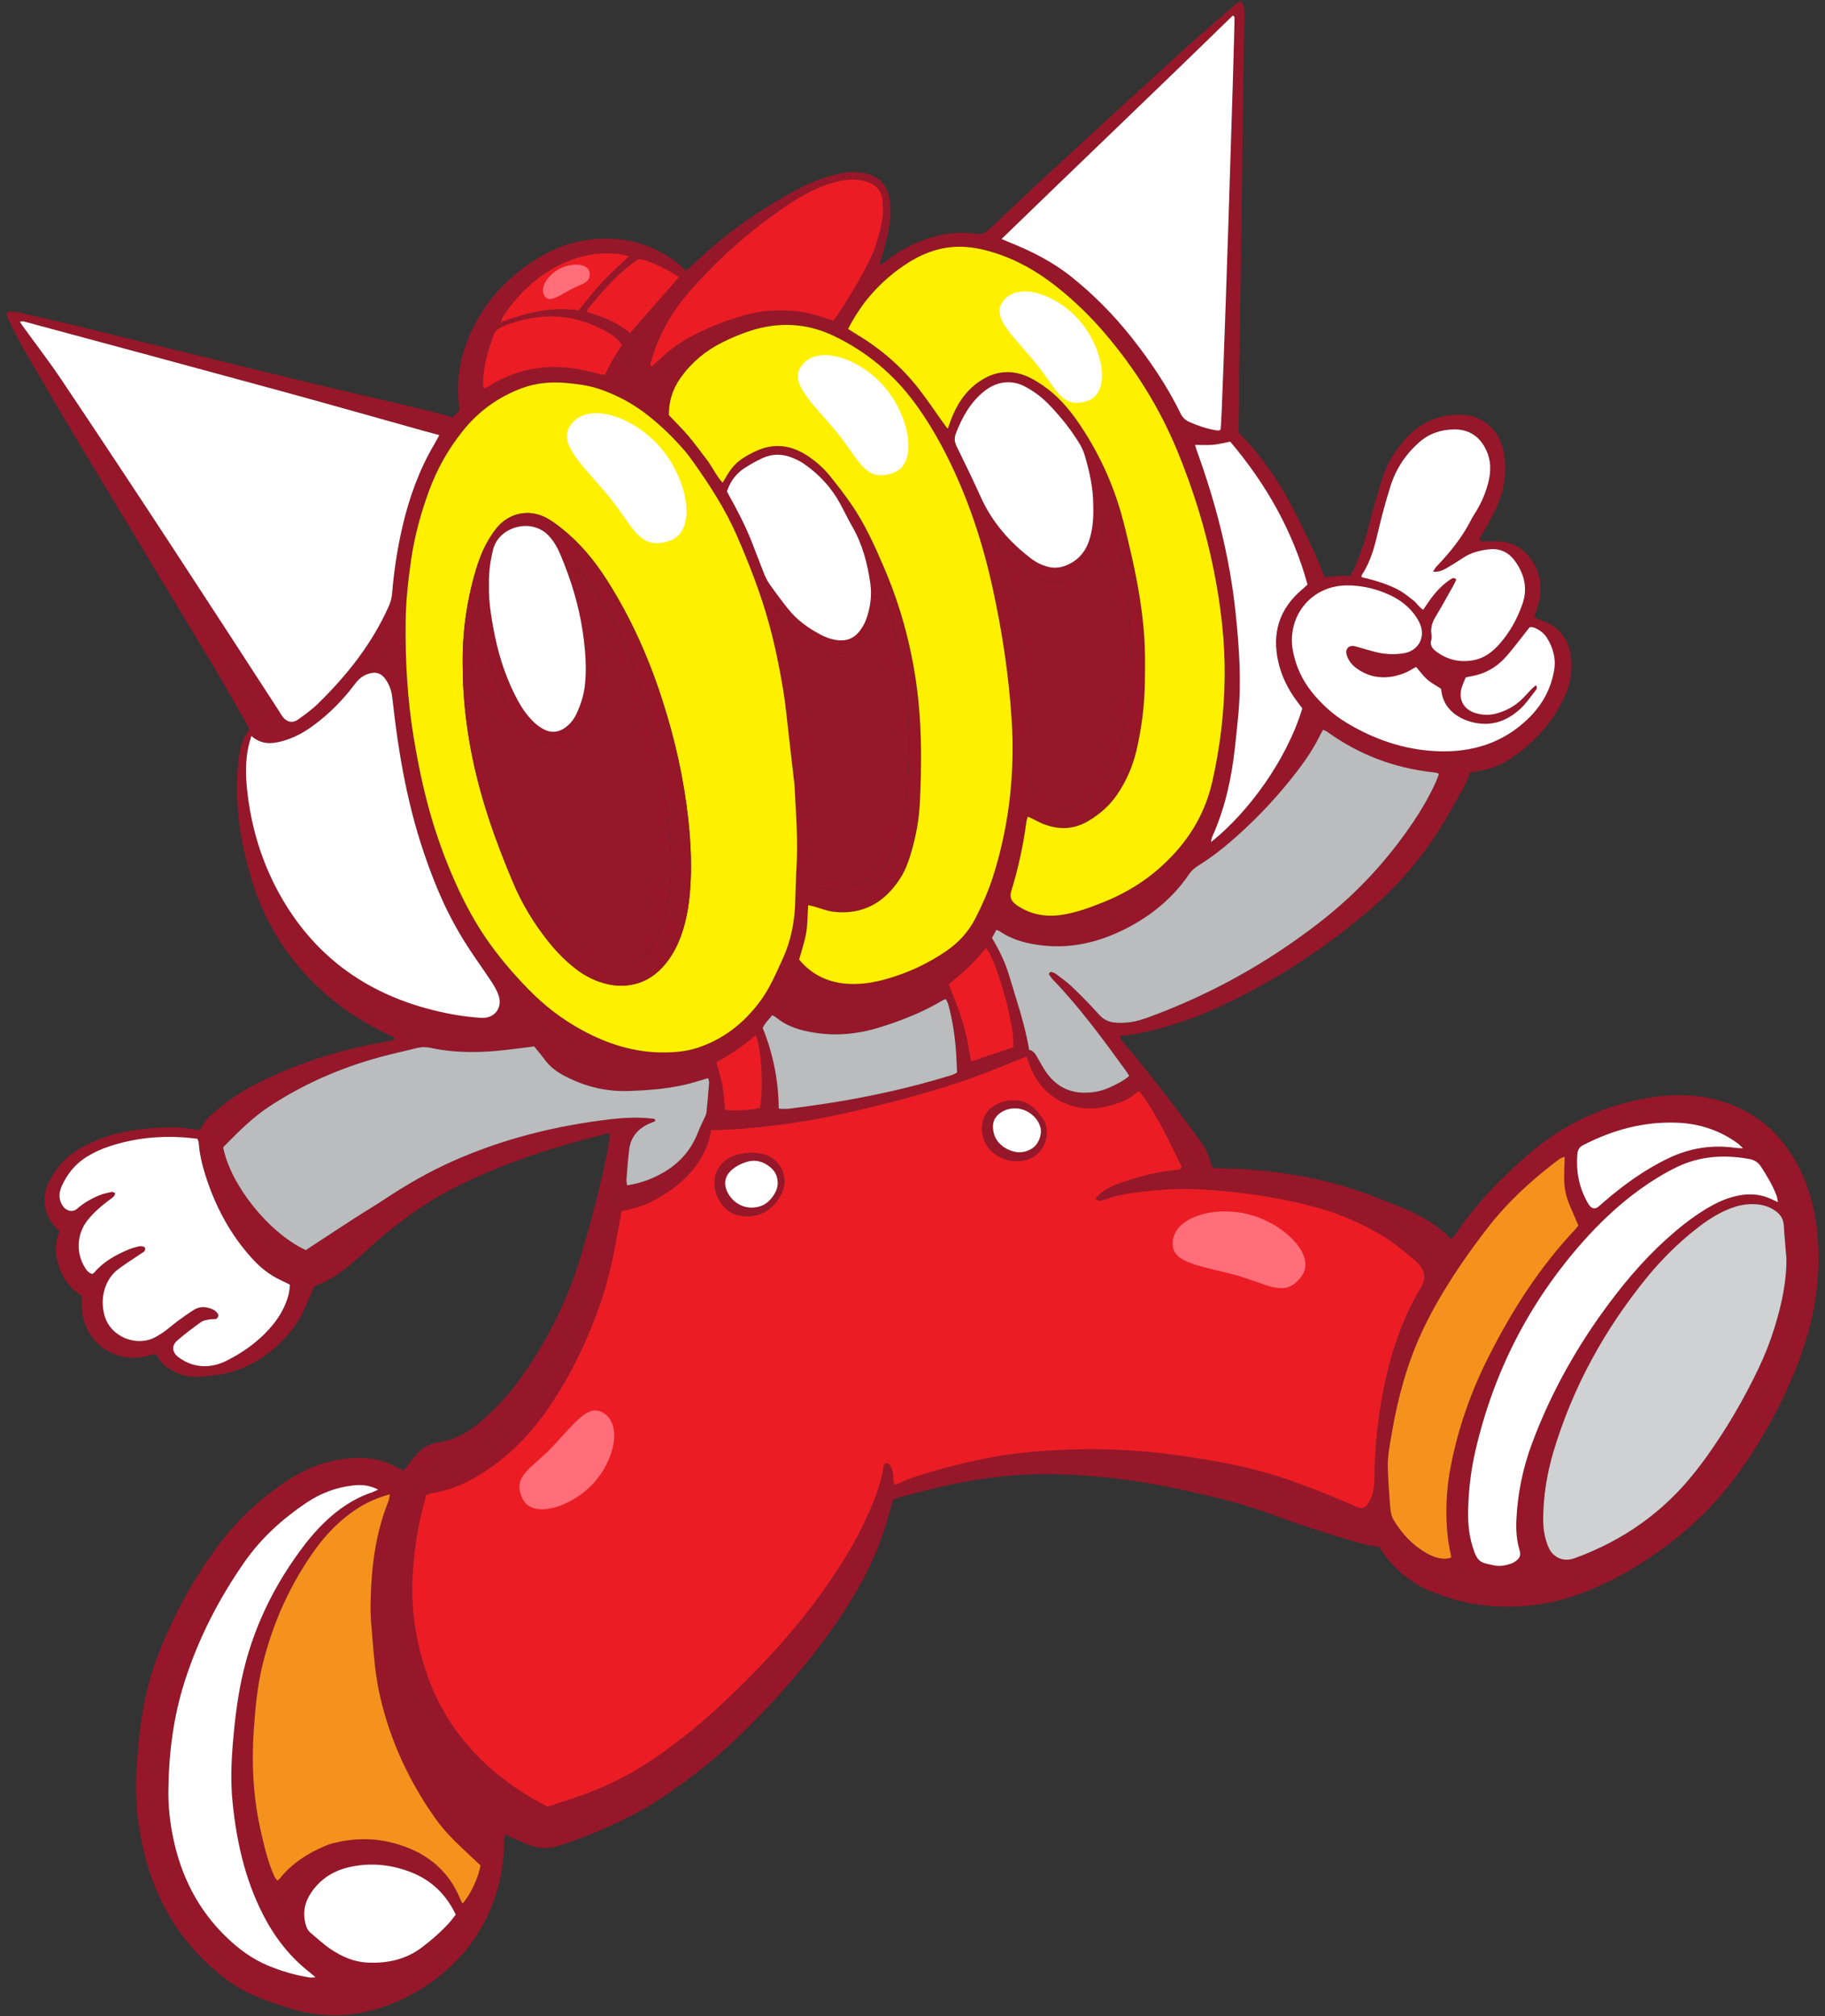 <?xml version="1.0" encoding="UTF-8"?>
<svg id="Layer_1" data-name="Layer 1" xmlns="http://www.w3.org/2000/svg" viewBox="0 0 536 592">
  <rect x="0" y="0" width="536" height="592" fill="#333333" stroke="none"/>
  <defs>
    <style>
      .cls-1 {
        fill: #961729;
      }

      .cls-1, .cls-2, .cls-3, .cls-4, .cls-5, .cls-6, .cls-7, .cls-8 {
        stroke-width: 0px;
      }

      .cls-2 {
        fill: #fff000;
      }

      .cls-3 {
        fill: #cfd1d2;
      }

      .cls-4 {
        fill: #f5921d;
      }

      .cls-5 {
        fill: #ff6e79;
      }

      .cls-6 {
        fill: #babcbe;
      }

      .cls-7 {
        fill: #fff;
      }

      .cls-8 {
        fill: #eb1c24;
      }
    </style>
  </defs>
  <g>
    <path class="cls-1" d="M262.32,440.23c-1.19,4-2.08,7.59-3.31,11.06-2.51,7.09-5.97,13.73-9.97,20.09-5.56,8.84-11.99,17.02-18.94,24.8-8.24,9.24-16.99,17.96-26.91,25.42-5.92,4.45-11.97,8.69-18.63,11.99-5.84,2.9-11.83,5.45-17.99,7.6-1.01.35-2.04.65-3.06.95-2.71.81-5.4.61-8.02-.36-1.64-.61-3.22-1.36-4.83-2.05-.71-.31-1.41-.63-2.33-1.04-.13.66-.31,1.18-.31,1.7.02,5.39-.69,10.68-2.35,15.81-3.84,11.88-11.18,21.03-21.71,27.64-4.98,3.12-10.33,5.43-16.07,6.77-7.57,1.77-15.09,1.36-22.5-.8-3.35-.98-6.66-2.17-9.9-3.49-6.7-2.73-12.2-7.17-17.16-12.36-8.37-8.75-13.49-19.18-16.21-30.89-1.84-7.93-2.55-15.92-2-24.05.39-5.73.92-11.44,1.9-17.11.92-5.29,2.3-10.45,4.21-15.46,4.46-11.71,10.41-22.61,17.88-32.68,5.63-7.59,12.48-13.88,20.35-19.06,5.54-3.65,11.58-5.91,18.22-6.51,5.08-.46,9.89.33,14.35,2.9.41.24.85.43,1.41.7.46-.54.9-1.04,1.31-1.55.79-.99,1.52-2.02,2.36-2.97,1.78-2.03,3.88-3.36,6.69-3.76,4.33-.62,8.13-2.6,11.5-5.37,4.45-3.67,8.42-7.8,11.84-12.46,8.13-11.08,14.25-23.18,18.27-36.33,3.21-10.52,6.01-21.14,8.11-31.94.28-1.42.46-2.85.67-4.17-.5-.64-.99-.37-1.43-.26-14.67,3.63-29,8.24-42.6,14.9-9.5,4.65-18.03,10.76-25.91,17.8-1.6,1.43-3.14,2.91-4.76,4.31-3.69,3.21-7.61,6.06-12.24,7.72-.97,2.27-1.9,4.51-2.88,6.72-3.59,8.11-13.45,17.92-26.11,19.33-1.93.21-3.86.49-5.8.53-3.12.06-5.91-1.08-8.43-2.85-.71-.5-1.32-1.15-1.88-1.81-.49-.59-.84-1.29-1.37-2.11-.59.14-1.22.29-1.85.44-.76.18-1.51.4-2.27.52-9.54,1.47-17.78-5.78-17.63-15.49.01-.78,0-1.55,0-2.53-3.18-1.87-5.39-4.72-6.64-8.33-1.22-3.52-1.44-7.03.12-10.56-.41-.43-.75-.76-1.08-1.11-3.64-3.9-4.39-9.03-1.9-13.76,2.09-3.95,4.98-7.18,8.89-9.44,4.34-2.51,9-4.17,13.92-5.05,6.15-1.1,12.35-1.62,18.59-.78.86.12,1.72.26,2.7.41.27-.4.58-.76.79-1.18.75-1.51,1.89-2.7,3.15-3.79,3.75-3.28,7.81-6.1,12.25-8.39,10.45-5.38,21.46-9.11,32.93-11.56,2.28-.49,4.59-.85,6.88-1.29.45-.09.89-.26,1.45-.43-.44-.95-1.25-1.06-1.89-1.37-8.07-3.81-15.4-8.7-21.79-14.97-8.73-8.57-14.84-18.71-18.43-30.37-2.96-9.64-4.64-19.49-4.35-29.61.07-2.43.3-4.86.67-7.26.4-2.6,1.11-5.15,2.94-7.34-.32-.71-.59-1.43-.96-2.08-3.15-5.49-6.23-11.01-9.48-16.43-13.39-22.26-26.88-44.47-40.25-66.74-5.46-9.09-10.76-18.28-16.08-27.45-1.32-2.27-2.45-4.65-3.62-7-.42-.85-.95-1.71-.79-2.86,1.12-.38,2.24-.27,3.37,0,5.87,1.36,11.76,2.66,17.62,4.08,21.44,5.22,42.87,10.52,64.32,15.72,12.76,3.09,25.55,6.01,38.33,9.05,2.36.56,4.68,1.28,7.28,1.99.6-.65,1.3-1.41,2-2.16-.14-1.27-.33-2.42-.39-3.58-.3-5.21.37-10.27,2.1-15.22,3.93-11.24,11.29-19.65,21.31-25.81,7.35-4.52,15.4-6.42,24.02-5.5,6.13.65,11.64,3.02,16.6,6.64,1,.73,1.84,1.67,2.86,2.62.73-.67,1.46-1.3,2.15-1.96,8.3-8.04,17.61-14.71,27.64-20.41,4.23-2.41,8.63-4.48,13.37-5.74,2.26-.61,4.55-1.12,6.91-.92,1.25.11,2.54.26,3.72.65,3.32,1.1,5.33,3.37,5.94,6.9.61,3.52.34,7-.39,10.44-.54,2.56-1.36,5.06-2.05,7.59-.12.45-.27.88-.47,1.53,1.26-.22,1.89-.98,2.64-1.53,3.88-2.84,8.07-5.06,12.69-6.42,3.87-1.14,7.8-1.62,11.82-1.19.77.08,1.56.22,2.33.18.55-.03,1.15-.21,1.61-.51.73-.47,1.38-1.08,2.02-1.67,5.25-4.92,10.45-9.91,15.75-14.78,13.24-12.2,26.5-24.38,39.81-36.5,5.11-4.65,10.38-9.12,15.58-13.67.5-.43,1.08-.77,1.77-1.25.37.58.84,1.01.93,1.5.2,1.04.28,2.12.27,3.19-.07,4.96-.22,9.92-.28,14.89-.27,19.76-.52,39.51-.8,59.27-.14,9.54-.35,19.07-.49,28.61-.06,4.18,0,8.37-.04,12.56-.02,2.23-.11,4.46-.17,6.68,6.8,6.8,12.15,14.63,16.48,23.2,1.89,3.73,3.72,7.49,5.5,11.28.99,2.11,1.8,4.3,2.7,6.46.22.52.45,1.04.7,1.59,1.35-.14,2.6-.32,3.85-.39,1.16-.06,2.33-.01,3.57-.01.36-.63.73-1.19,1.01-1.79,1.89-4.07,3.32-8.28,4.39-12.65,1.16-4.72,2.55-9.38,3.99-14.03,1.53-4.92,4.24-9.15,7.87-12.81,4.22-4.25,9.38-6.16,15.28-6.08,6.13.09,11.17,4.35,12.43,10.38,1.27,6.13.36,12.02-2.33,17.62-1.22,2.54-2.69,4.96-4.04,7.43-.23.42-.45.84-.63,1.18.28.75.82.57,1.27.57,1.36,0,2.73-.04,4.09,0,4.94.14,8.47,2.62,10.79,6.83,2.07,3.77,2.22,7.8,1.09,11.9-.31,1.12-.74,2.21-1.17,3.48.37.22.73.54,1.15.66,5.88,1.68,9.14,5.6,9.73,11.67.4,4.09-.41,7.97-2.19,11.61-3.78,7.7-9.35,13.82-16.67,18.32-2.43,1.49-5.09,2.41-7.9,2.89-.95.16-1.9.36-3.02.58-1.02,3.59-3.17,6.62-4.92,9.85-6.4,11.87-14.72,22.21-25.02,30.91-13.98,11.81-29.22,21.65-46,29.02-7.15,3.14-14.55,5.48-22.23,6.93-1.43.27-2.88.4-4.33.59-.45.67.09,1.09.44,1.51,2.66,3.23,5.41,6.39,7.99,9.68,4.56,5.82,9.1,11.66,13.47,17.62,3.54,4.82,3.42,4.9,5.04,9.92.9.04,1.86.09,2.82.11,16.29.38,32.12,3.08,47.24,9.35,1.89.78,3.81,1.49,5.69,2.27,5.24,2.19,10.21,4.8,14.28,9.19.5-.53,1-.95,1.35-1.47,5.98-8.87,13.33-16.48,21.4-23.42,10.28-8.84,22.09-14.45,35.48-16.62,7.09-1.15,14.17-1.12,21.11.99,8.08,2.46,14.65,7.03,19.55,14,5.48,7.8,8.04,16.51,8.82,25.92,1.18,14.33-1.8,27.87-7.34,40.96-4.42,10.44-9.97,20.25-16.7,29.37-5.29,7.17-11.49,13.43-18.54,18.91-8.2,6.38-16.99,11.66-26.73,15.34-9,3.4-18.32,4.57-27.83,3.66-6.21-.6-12.21-2.34-17.95-4.9-4.8-2.14-10.66-7.03-13.71-12.43-3.16-.18-6.2-1.21-9.28-2.11-7.47-2.2-14.86-4.6-22.16-7.33-9.32-3.48-19-5.68-28.71-7.73-11.26-2.38-22.63-3.78-34.14-4.09-11.16-.31-22.15.9-33.01,3.37-4.17.95-8.31,2.03-12.45,3.08-1.03.26-2.02.64-2.9.93ZM321.72,351.96c.7-.69,1.18-1.29,1.77-1.74,1.8-1.37,3.86-2.25,5.98-2.99,5.07-1.76,10.24-3.08,15.59-3.65.72-.08,1.6.1,2.07-.91-3.69-7.62-7.24-15.39-12.42-22.19-.37.11-.59.11-.71.22-2.31,2.08-5.11,3.16-8.04,3.94-3.74,1-7.51,1.17-11.23,0-5.96-1.88-9.94-5.89-12.2-11.67-.34-.87-.63-1.76-.98-2.77-1.08.43-1.97.78-2.86,1.14-4.16,1.64-8.28,3.4-12.49,4.9-11.46,4.1-23.2,7.22-35.04,9.97-12.15,2.83-24.43,4.76-36.89,5.44-1.73.09-3.46.13-5.4.2-.46,3.19-1.61,6.05-3.26,8.72-1.66,2.68-3.77,4.94-6.15,6.97-2.46,2.09-5.16,3.8-8.04,5.27-2.78,1.42-5.78,2.14-8.85,2.83-.33,1.85-.64,3.56-.95,5.28-1.29,7.09-2.68,14.15-5,20.99-3.87,11.38-8.99,22.15-15.87,32.06-5.76,8.29-12.81,15.11-21.61,20.09-3.85,2.18-7.93,3.68-12.3,4.39-.55.09-1.08.31-1.64.48-.28,1.04-.52,1.98-.77,2.91-1.74,6.61-2.77,13.31-3.18,20.14-.47,7.75.23,15.36,2.13,22.86,1.86,7.31,4.65,14.23,8.75,20.6,7.16,11.1,17.09,19.02,28.73,25.09,2.62-.87,5.29-1.75,7.96-2.64,8.08-2.69,15.67-6.36,22.74-11.12,8.1-5.45,15.57-11.67,22.61-18.41,10.85-10.39,20.97-21.41,29.45-33.86,4-5.88,7.77-11.9,10.72-18.38,2.3-5.04,4.46-10.15,5.24-15.71.04-.3.42-.72.69-.77.31-.05.76.18.99.44.74.83.93,1.89,1.06,2.97.11.93-.09,1.92.46,2.97.55-.21.98-.36,1.4-.53,1.35-.56,2.66-1.22,4.04-1.66,7.78-2.52,15.68-4.57,23.73-6.03,8.26-1.5,16.61-2.03,24.98-2.23,3.79-.09,7.59-.04,11.38.14,7,.32,13.97,1.02,20.9,2.09,6.63,1.03,13.25,2.15,19.75,3.85,7.83,2.05,15.38,4.91,22.85,7.98,2.34.96,4.68,1.92,6.99,2.94,1.19.52,2.13.17,2.84-.74.53-.67.94-1.48,1.24-2.29.6-1.66.81-3.38.82-5.16.09-8.97.97-17.86,2.74-26.67,2.05-10.18,5.24-19.93,10.5-28.94.34-.59.69-1.18.96-1.8.69-1.63.6-3.25-.38-4.73-.48-.72-1.05-1.43-1.71-1.98-3.28-2.74-6.51-5.58-10.24-7.72-5.76-3.3-11.77-6.04-18.18-7.82-8.36-2.32-16.87-3.83-25.5-4.74-7.46-.79-14.94-1.24-22.43-.49-5.13.51-10.27.96-15.16,2.8-.45.17-.95.3-1.42.28-.31-.01-.61-.31-1.13-.61ZM233.85,255.79c.67-9.02-.16-17.07-.5-25.13,0-.1-.02-.19-.03-.29-.53-4.64-1.06-9.28-1.6-13.91-.55-4.63-.96-9.29-1.71-13.89-1.07-6.52-2.4-13.01-4.15-19.39-2.45-8.93-5.79-17.54-9.5-26.01-3.37-7.7-7.92-14.72-12.77-21.55-.79-1.11-1.59-2.21-2.48-3.24-3.24-3.77-6.77-7.22-10.68-10.32-4.39-3.48-9.21-6.09-14.52-7.88-3.08-1.04-6.26-1.42-9.45-1.72-4.49-.43-8.96-.07-13.23,1.52-6.9,2.57-12.67,6.75-17.28,12.49-4.23,5.27-7.54,11.1-9.88,17.43-2.47,6.67-4.33,13.49-5.35,20.56-.87,5.98-1.52,11.97-1.59,18-.14,11.59.52,23.13,2.44,34.59,1.22,7.29,2.72,14.53,4.74,21.64,2.15,7.58,4.88,14.97,8.19,22.12,2.33,5.04,4.98,9.91,8.1,14.5,3.67,5.4,7.91,10.34,12.46,15.03,4.71,4.86,10.01,8.94,15.95,12.17,7.37,4,15.17,6.5,23.65,6.51,3.42,0,6.83-.26,10.08-1.33,7.64-2.5,13.69-7.22,18.46-13.64,2.87-3.86,4.71-8.27,6.7-12.6,2.47-5.38,3.52-11.08,3.66-16.98.08-3.21.21-6.42.28-8.69ZM234.71,281.78c3.46,4.17,7.98,6.47,13.27,7,4.18.42,8.36-.2,12.41-1.36,6.21-1.78,12.02-4.45,17.37-8.1,3.7-2.52,6.63-5.68,8.67-9.67,1.99-3.9,3.79-7.88,5.12-12.07,4.85-15.2,6.56-30.78,5.51-46.67-.86-13.03-2.83-25.9-5.64-38.65-2.95-13.35-7.23-26.23-13.39-38.47-2.72-5.4-5.77-10.58-9.37-15.45-6.3-8.54-14.21-15.13-23.79-19.72-7.94-3.8-16.1-4.18-24.41-1.55-2.86.9-5.65,2.11-8.34,3.44-4.96,2.45-9.11,5.95-12.32,10.48-2.31,3.27-3.41,6.93-3.38,10.89,1.99,2.12,4.01,4.09,5.83,6.23,1.83,2.14,3.45,4.46,5.18,6.68,1.72,2.21,2.85,4.84,4.76,6.94.93-1.49,1.69-2.97,2.69-4.25,1.71-2.19,4.06-3.57,6.53-4.79,5.49-2.72,10.72-2.19,15.74,1.14,2.44,1.62,4.66,3.54,6.5,5.82,2.19,2.72,4.34,5.49,6.33,8.37,3.95,5.71,6.78,12.01,9.52,18.36,5.4,12.51,8.75,25.55,10.17,39.09,1.04,9.89.92,19.82.49,29.74-.23,5.17-1.13,10.24-2.61,15.2-.75,2.53-1.63,5.02-3.04,7.24-4.6,7.29-11.05,11.08-19.84,10.04-1.9-.23-3.73-1.01-5.6-1.53-.53-.15-1.08-.25-1.74-.39-.17,2.79-.14,5.43-.56,7.99-.42,2.57-1.3,5.07-2.09,8ZM278.34,125.92c.39-1.09.67-1.92.98-2.73,1.71-4.45,4.19-8.33,8.19-11.1,4.73-3.28,9.72-3.75,14.9-1.24,1.74.84,3.37,1.95,4.93,3.09,4.46,3.28,7.8,7.6,10.76,12.19,5.37,8.31,9.32,17.28,11.8,26.88.97,3.77,1.86,7.55,2.71,11.35,1.54,6.94,2.74,13.92,3.34,21.02.43,5.16.37,10.31.29,15.46-.11,6.64-.98,13.18-2.5,19.65-1.08,4.61-2.95,8.83-5.6,12.75-2.23,3.3-5.12,5.81-8.52,7.83-4.47,2.66-9.05,2.61-13.72.65-.89-.38-1.74-.87-2.61-1.3-.41-.2-.84-.37-1.43-.63-.18.63-.36,1.07-.42,1.52-.9,6.86-2.36,13.61-4.4,20.22-.52,1.69-.17,2.84,1.07,3.85.67.55,1.42,1.02,2.19,1.43,3.66,1.95,7.56,2.44,11.61,1.8,4.35-.68,8.47-2.21,12.52-3.86,8.62-3.51,15.96-8.71,22-15.9,4.83-5.75,7.99-12.19,9.63-19.4,2.3-10.09,3.5-20.33,3.62-30.67.12-10.45-1.1-20.79-3.13-31.02-2.41-12.15-6.07-23.93-10.78-35.39-5.19-12.63-12.33-24.04-21.18-34.4-4.31-5.05-9.05-9.66-14.25-13.79-5.61-4.45-11.75-7.96-18.63-10.07-3.46-1.06-6.97-1.76-10.62-1.66-5.85.17-10.98,2.34-15.73,5.58-4.12,2.82-7.75,6.2-10.89,10.08-1.85,2.29-4.45,6.35-5.36,8.49.86.54,1.74,1.12,2.65,1.67,6.99,4.21,13.08,9.47,18.1,15.91,2.45,3.14,4.66,6.47,6.98,9.71.44.61.9,1.21,1.5,2.02ZM129.02,127.76c-1.61-.43-3.01-.8-4.41-1.19-14.61-4.08-29.19-8.23-43.82-12.22-24.57-6.71-49.17-13.31-73.76-19.95-.3-.08-.64.02-1.19.05.36.55.55.88.77,1.19,3.82,5.28,7.8,10.45,11.44,15.86,21.55,32.06,42.62,64.43,63.62,96.85.48.73.9,1.51,1.43,2.2,1.12,1.47,2.87,1.86,4.35.8,2.05-1.47,4.13-2.96,5.93-4.71,8.56-8.35,15.9-17.61,20.81-28.63.52-1.18.86-2.35.97-3.63.55-6.7,1.54-13.32,3.08-19.87,1.99-8.48,4.89-16.59,9.35-24.11.49-.82.91-1.68,1.44-2.64ZM291.32,275.42c2.15,3.58,3.93,7.27,5.09,11.18,2.13,7.16,4.61,14.23,5.84,21.71,1.13.18,1.73,1.04,2.28,1.99.92,1.6,1.78,3.25,2.85,4.75,2.65,3.69,6.23,5.75,10.87,5.83,2.58.04,5.04-.39,7.38-1.43,2.11-.94,4.18-1.95,6.02-3.47-.38-.61-.67-1.11-1.01-1.58-6.7-9.2-13.41-18.39-21.32-26.63-.47-.49-.85-1.05-1.23-1.61-.07-.1.03-.38.14-.51.11-.13.35-.27.49-.23.46.13.95.26,1.32.54,1.62,1.23,3.32,2.4,4.78,3.81,2.73,2.63,5.41,5.32,7.93,8.15,1.27,1.42,2.74,2.17,4.51,2.36,1.34.14,2.72.1,4.07-.03,2.43-.24,4.73-1.05,7.01-1.9,17.63-6.57,33.85-15.62,48.75-27.12,8.84-6.82,16.67-14.61,23.41-23.49,4.24-5.59,8.14-11.4,11.07-17.8.4-.87.71-1.77,1.03-2.59-.22-.2-.27-.3-.35-.31-.47-.1-.95-.2-1.42-.25-11.36-1.23-21.7-5.14-30.97-11.84-.36-.26-.81-.41-1.26-.64-.28.46-.51.78-.67,1.13-1.9,3.97-4.34,7.59-7,11.08-5.22,6.82-11.05,13.07-17.43,18.81-3.62,3.26-7.42,6.29-11.57,8.86-1.1.68-2,1.49-2.73,2.56-4.71,6.91-10.96,12.06-18.36,15.86-7.6,3.9-15.59,5.94-24.2,5.08-4.61-.46-9.01-1.51-12.91-4.13-.29-.2-.66-.3-1.11-.5-.47.87-.88,1.61-1.31,2.39ZM524.67,369.42c-.26-3.2-.59-6.39-.77-9.59-.11-2.07-1.17-3.44-2.79-4.51-1.58-1.04-3.34-1.55-5.21-1.7-2.88-.24-5.61.34-8.25,1.43-3.45,1.42-6.52,3.46-9.43,5.75-5.29,4.17-10.09,8.86-14.35,14.08-12.5,15.32-21.91,32.31-27.6,51.31-1.97,6.57-3.04,13.26-3.04,20.12,0,2.66.45,5.23,1.42,7.7,1.32,3.33,4.46,4.75,7.78,3.54,14.15-5.13,26.02-13.44,35.37-25.28,1.2-1.53,2.39-3.07,3.52-4.66,5.84-8.17,10.89-16.81,15.2-25.88,1.84-3.87,3.41-7.85,4.67-11.95,2.04-6.63,3.55-13.35,3.48-20.36ZM65.57,337.01c2.11,10.64,13.01,24.75,24.24,30.06.5-.34,1.06-.71,1.62-1.08,4.23-2.77,8.45-5.56,12.69-8.3,2.86-1.85,5.8-3.57,8.63-5.45,6.42-4.25,13.04-8.1,20.08-11.24,14.78-6.6,30.29-10.47,46.31-12.35,4.14-.49,8.34-.7,12.52-.2.35.04.79.02.79.58-.06.08-.1.2-.18.23-.53.23-1.08.42-1.61.66-3.35,1.5-5.47,3.98-5.89,7.69-.33,2.9-.56,5.81-.79,8.71-.04.52.11,1.06.19,1.71,3.99-.61,7.53-1.92,10.82-3.85,4.69-2.75,8.06-6.64,10.03-11.75.62-1.62,1.44-3.17,2.15-4.76.16-.35.3-.73.33-1.1.28-2.9.54-5.81.77-8.72.03-.42-.19-.86-.3-1.3-2.43.7-4.63,1.45-6.88,1.95-5.42,1.23-10.94,1.65-16.49,1.83-6.8.22-13.09-1.39-19.04-4.56-2.17-1.16-4.07-2.62-5.55-4.63-.97-1.32-2.05-2.56-3.14-3.91-2.78.35-5.47.72-8.16,1.03-7.48.86-14.94.98-22.35-.62-1.36-.29-2.68-.25-4.03.09-3.58.91-7.19,1.68-10.75,2.65-11.52,3.14-22.34,7.86-32.37,14.41-5.1,3.33-9.31,7.63-13.54,11.93-.06.06-.07.18-.1.27ZM294.15,70.18c.79.33,1.56.67,2.34.98,6.53,2.62,12.76,5.76,18.27,10.19,6.4,5.14,12.14,10.93,17.26,17.34,5.66,7.09,10.73,14.56,14.72,22.73.6,1.22,1.45,1.98,2.66,2.52,2.41,1.06,4.89,1.91,7.49,2.36.55.09,1.14.27,1.62-.21.56-4.31,4.18-117.58,4.06-120.99,0-.15-.18-.29-.28-.43-.09-.02-.22-.09-.26-.06-22.46,21.94-45.22,43.57-67.88,65.58ZM73.81,216.09c-.36,1.32-.66,2.23-.86,3.17-.89,4.14-.83,8.33-.39,12.49,1.13,10.75,4.18,21.01,9.37,30.46,9.89,18.03,25.13,29.28,45.01,34.3,4.72,1.19,9.51,2.01,14.37,2.33,3.95.25,6.41-2.95,5.1-6.68-.48-1.36-1.22-2.65-2.02-3.86-2.19-3.33-4.54-6.55-6.71-9.89-3.67-5.62-6.77-11.55-9.34-17.77-2.56-6.21-4.73-12.53-6.52-19-2.22-8.07-3.82-16.25-5.04-24.52-.61-4.13-1.09-8.28-1.58-12.43-.21-1.77-.76-3.41-1.72-4.91-1.38-2.17-3.08-2.75-5.49-1.89-1.5.54-2.65,1.47-3.63,2.77-3.57,4.78-7.72,9-12.56,12.51-2.7,1.95-5.6,3.51-8.82,4.4-3.09.86-6.13,1.15-9.17-1.51ZM114.51,438.77c-4.05,1.1-7.28,2.6-10.27,4.64-4.64,3.16-8.5,7.1-11.75,11.65-7.34,10.24-12.4,21.54-15.39,33.76-1.53,6.25-2.12,12.64-2.57,19.06-.7,9.96-.2,19.82,2.01,29.58,1.03,4.56,2.08,9.1,3.98,13.4.21.47.58.86.92,1.35.38-.33.63-.49.81-.71,3.49-4.38,8.06-7.26,13.12-9.44.71-.31,1.44-.59,2.19-.78,5.95-1.53,11.94-1.68,17.89-.13,9.17,2.4,16.11,7.56,19.76,16.58.16.4.39.77.62,1.23,2.36-2.65,4.76-7.76,5.27-11.23-1.75-1.65-3.59-3.38-5.43-5.11-2.78-2.6-5.42-5.31-7.63-8.42-7.89-11.05-13.49-23.14-16.5-36.42-1.32-5.81-1.74-11.73-2.25-17.63-.24-2.81-.5-5.63-.47-8.45.13-10.56,1.24-20.97,5.25-30.88.2-.49.23-1.05.43-2.05ZM27.09,374.09c.24-.18.52-.31.7-.52,2.73-3.2,6.29-5.15,10.1-6.72.89-.37,1.84-.64,2.78-.85,1.09-.24,1.99.08,2.01.64.03.84-.68,1.09-1.24,1.46-2.25,1.52-4.56,2.97-6.73,4.6-3.96,2.97-5.45,8.62-3.95,13.71,1.86,6.3,9.52,9.14,14.89,6.21.94-.51,1.86-1.06,2.72-1.7,1.33-.98,2.56-2.09,3.89-3.06,1.56-1.15,3.15-2.27,4.79-3.3,1.29-.81,2.77-.93,4.23-.53,1.03.28,2.03.7,2.67,1.65.39.57.07,1.53-.6,1.63-.57.09-1.17,0-1.73.11-.84.17-1.82.24-2.47.71-2.44,1.76-4.87,3.56-7.13,5.54-1.64,1.44-1.42,3.44.3,4.75,1.8,1.37,3.81,2.29,6.09,2.61,2.91.4,5.63-.21,8.19-1.5,4.64-2.33,8.85-5.28,12.35-9.15,1.97-2.17,3.67-4.54,4.8-7.26.78-1.88,1.39-3.8,1.38-5.92-1.05-.52-2-.99-2.95-1.45-3.12-1.49-5.73-3.62-8.06-6.16-6.54-7.17-10.95-15.54-13.84-24.74-.96-3.06-1.68-6.19-1.91-9.41-.03-.35-.26-.69-.4-1.07-1.43-.14-2.78-.32-4.14-.41-7.35-.51-14.55.31-21.57,2.6-2.41.79-4.71,1.82-6.86,3.17-3.32,2.08-5.65,5.02-7.25,8.55-.89,1.97-.95,3.97.32,5.84.84,1.24,2.67,2.16,4.25.76,1.9-1.68,4.13-2.93,6.47-3.9,1.15-.48,2.4-.73,3.63-1,.29-.06.65.2,1.03.32-.14,1.07-.87,1.42-1.47,1.86-2.44,1.79-4.74,3.74-6.63,6.12-3.13,3.94-3.48,9.35-.93,13.68.54.92,1.14,1.81,2.29,2.13ZM522.17,352.98c-.18-.86-.22-1.42-.41-1.92-1.15-3.02-2.8-5.76-4.55-8.46-.87-1.34-2.04-2.02-3.54-2.29-7.37-1.32-14.53-.86-21.36,2.47-3.68,1.8-7.15,3.94-10.48,6.33-6.36,4.56-12.01,9.91-17.17,15.76-15.64,17.72-26.04,38.13-31.35,61.16-1.28,5.53-1.94,11.11-2.12,16.77-.12,3.81.14,7.59,1.27,11.26,1.49,4.82,2.32,4.74,6.43,5.61,1.67.35,3.3,0,4.88-.53.45-.15.89-.4,1.29-.67,1.07-.75,1.75-1.6,1.25-3.2-.9-2.9-1.1-5.92-.96-8.96.35-7.84,1.94-15.4,4.7-22.76,5.13-13.67,12.06-26.34,20.57-38.17,5.58-7.76,11.68-15.08,18.78-21.51,3.54-3.2,7.26-6.18,11.33-8.69,3.17-1.95,6.49-3.53,10.19-4.19,3.25-.58,6.39-.28,9.4,1.15.5.24,1,.47,1.84.85ZM111.06,437.4c-2.64-1.36-5.02-1.5-7.47-1.21-4.92.58-9.44,2.29-13.55,5.04-7.01,4.7-13.22,10.29-18.08,17.22-7.59,10.81-13.59,22.47-17.65,35.06-3.4,10.55-4.77,21.43-4.86,32.49-.04,4.59.47,9.13,1.4,13.62,2.34,11.36,7.36,21.27,15.79,29.34,3.54,3.39,7.45,6.25,11.99,8.17,3.96,1.67,8.06,2.85,12.31,3.54.41.07.84-.02,1.72-.05-.71-.62-1.04-.95-1.41-1.23-6.12-4.72-10.71-10.65-14.18-17.55-5.16-10.24-7.6-21.19-8.75-32.49-.58-5.73-.42-11.47.05-17.2.53-6.4,1.26-12.78,2.6-19.07,3.13-14.72,9.56-27.91,18.73-39.78,1.66-2.15,3.48-4.2,5.43-6.1,4.08-3.98,8.69-7.18,14.16-9,.45-.15.87-.39,1.77-.79ZM463.56,359.84c-.98-2.27-1.94-4.39-2.81-6.55-.84-2.09-1.3-4.3-1.35-6.54-.06-2.29.08-4.59.13-7.06-1.3.33-2.17,1.13-3.07,1.82-7.12,5.48-13.7,11.53-19.24,18.63-5.4,6.9-10.39,14.1-14.78,21.69-1.8,3.11-3.47,6.31-4.97,9.57-4.3,9.34-6.94,19.18-8.68,29.28-.59,3.45-1.33,6.9-1.2,10.42.15,3.98.42,7.96.75,11.94.1,1.13.4,2.36.97,3.31,2.45,4.06,5.6,7.46,9.79,9.8,1.72.96,3.55,1.62,5.55,1.56.53-.01,1.04-.25,1.58-.38-.37-2.09-.82-3.99-1.03-5.91-.78-7.11-.45-14.2.94-21.2,2.17-10.93,5.81-21.37,10.81-31.34,6.93-13.81,15.16-26.73,25.81-38,.33-.35.59-.76.79-1.02ZM237.73,259.8c3.41,1.23,6.6,1.48,9.81.92,2.59-.46,5.02-1.46,7.39-2.63,3.08-1.53,5.31-3.86,6.88-6.89,2.53-4.9,4.07-10.13,4.48-15.59.86-11.64,1.22-23.29-.44-34.92-1.21-8.49-3.02-16.82-5.71-24.96-.13-.38-.37-.73-.71-1.41-.62,1.46-.53,2.64-.68,3.77-.48,3.62-1.61,7-3.78,9.98-2.19,3.01-5.13,4.31-8.86,3.89-2.58-.29-4.88-1.26-7-2.69-3.49-2.35-6.6-5.12-9.12-8.52-.55-.74-.9-1.71-1.97-2.08.02.34,0,.63.07.9,1.18,5.11,2.49,10.19,3.53,15.33.84,4.18,1.44,8.42,1.98,12.66.42,3.27.6,6.58,1.45,9.79.22.84.31,1.72.4,2.59.52,5.12,1.09,10.24,1.52,15.38.46,5.52.86,11.05.7,16.6-.06,1.94-.07,3.89-.07,5.83,0,.66.1,1.32.17,2.06ZM293.2,159.47c.16.98.2,1.43.31,1.86.64,2.44,1.32,4.88,1.95,7.33,2.26,8.77,3.81,17.67,5.13,26.62,1.43,9.73,2.23,19.52,1.94,29.37-.06,2.14,0,4.29-.18,6.42-.12,1.52.37,2.65,1.5,3.58.68.55,1.32,1.16,2.06,1.62,3.32,2.11,6.77,2.41,10.18.34,1.73-1.05,3.51-2.21,4.85-3.69,3.61-4,6.61-8.44,7.87-13.79.8-3.4,1.52-6.84,2.06-10.29,1.21-7.8,1.63-15.66,1.13-23.55-.54-8.55-1.84-17.01-3.32-25.44-.79-4.5-1.84-8.95-3.41-13.26-.18-.5-.23-1.17-1.1-1.24.06,1.18.13,2.34.18,3.5.27,5.81-1.1,11.22-4.28,16.08-2.7,4.14-6.54,6.32-11.6,5.82-2.68-.27-5.03-1.45-7.15-3.06-2.33-1.78-4.33-3.9-6.21-6.14-.48-.58-1.02-1.12-1.89-2.07ZM430.49,198.92c-.44,1.12-.91,2.09-1.21,3.11-.98,3.33.6,6.26,3.93,7.32,1.98.63,3.99.75,6.04.23,2.99-.76,5.61-2.17,7.82-4.33.97-.95,1.86-1.99,2.81-2.97.37-.38.82-.7,1.25-1.05.45.64.22,1.09-.08,1.47-1.46,1.82-2.76,3.81-4.45,5.38-3.74,3.48-8.16,5.22-13.38,4.17-4.7-.95-9.35-3.95-9.92-9.64-.02-.18-.14-.36-.16-.43-1.37-.9-2.78-1.61-3.93-2.62-1.21-1.07-2.17-2.42-3.28-3.71-.33.17-.68.33-1.01.54-1.66,1.05-3.46,1.76-5.39,2.16-3.91.81-7.54.18-10.84-2.12-1.47-1.03-2.63-2.33-3.15-4.08-.55-1.85.66-3.06,2.55-2.55,2.06.55,4.1,1.22,6.18,1.72,2.67.65,5.41.74,8.12.29,4.07-.68,6.26-4.47,4.78-8.32-.48-1.25-1.22-2.44-2.07-3.48-1.73-2.14-3.9-3.79-6.37-5.02-3.17-1.56-6.54-2.55-10.03-2.93-2.1-.23-4.32-.24-6.38.16-8.94,1.73-14.4,10.29-12.51,19.31.91,4.36,2.73,8.28,5.54,11.76,2.84,3.52,6.13,6.51,10,8.86,8.3,5.04,17.27,8.09,26.99,8.45,9.9.37,18.83-2.31,26.21-9.3,4.24-4.02,6.97-8.79,7.92-14.59.57-3.47-.36-6.55-2.15-9.44-.73-1.17-1.79-2.03-3.04-2.66-.82-.41-1.63-.63-2.08-.36-2.38,3.01-4.4,5.75-6.62,8.32-2.75,3.18-6.2,5.28-10.41,5.99-.48.08-.94.21-1.67.37ZM420.85,167.85c.44-.67.68-1.17,1.05-1.55,4-4.16,7.58-8.61,10.2-13.79.44-.87.99-1.67,1.5-2.51,1.67-2.77,2.89-5.73,3.62-8.88.7-3.02.64-6-.67-8.86-1.84-4-4.96-6.22-9.4-6.2-3.91.02-7.44,1.2-10.44,3.86-3.96,3.52-6.76,7.8-8.34,12.81-1.37,4.36-2.57,8.78-3.61,13.22-1.05,4.48-2.17,8.88-4.76,12.77-.1.14-.06.37-.12.73,1.27.32,2.59.6,3.86.98,1.39.42,2.78.88,4.13,1.43,1.26.51,2.51,1.08,3.66,1.79,1.24.76,2.35,1.72,3.52,2.59,1.05.78,1.69,2.05,2.94,2.77.71-1.04,1.29-1.93,1.91-2.8,1.71-2.39,3.68-4.53,6.15-6.16.49-.33,1.02-.61,1.66.11-.31.62-.62,1.32-.99,1.98-1.67,2.96-3.32,5.94-5.07,8.86-.99,1.65-1.56,3.31-1.24,5.24.09.56.07,1.19-.08,1.74-.38,1.48.33,2.44,1.4,3.24,3.28,2.48,6.97,3.35,11.01,2.61,3.11-.57,5.52-2.38,7.56-4.67,3.09-3.45,5.28-7.45,6.82-11.81,1.54-4.39.65-8.47-1.87-12.21-1.86-2.76-4.41-4.27-7.93-3.87-2.76.31-5.34.97-7.67,2.53-1.54,1.03-3.1,2.01-4.7,2.93-1.15.66-2.36,1.29-4.11,1.09ZM350.99,130.63c.19.64.3,1.11.46,1.56,5.63,15.51,9.74,31.38,11.45,47.83,1.04,9.98,1.74,19.97.78,30-.31,3.2-.64,6.39-.99,9.58-1,9.04-2.93,17.84-6.69,26.18-.17.38-.18.84-.31,1.49,10.78-8.57,22.14-23.91,26.8-39.25-.55-.73-1.13-1.5-1.71-2.28-2.51-3.41-4.36-7.11-5.32-11.26-1.98-8.59.27-15.75,7.04-21.45.51-.43.98-.89,1.52-1.38-4.36-15.85-12.26-29.63-22.71-41.96-1.78.34-3.38.77-5.01.92-1.71.15-3.45.03-5.31.03ZM244.78,94.19c3.87-5.46,7.18-11.05,10.16-16.84,2.12-4.11,3.41-8.48,4.19-12.98.31-1.79.23-3.69.1-5.52-.18-2.57-1.68-4.32-4-5.29-1.06-.44-2.24-.65-3.39-.78-2.45-.29-4.84.18-7.19.85-4.34,1.25-8.3,3.28-12.06,5.74-11.63,7.61-21.96,16.68-30.98,27.26-4.93,5.79-8.32,12.4-10.49,19.65-.12.39-.41.9.34,1.29.97-.87,2-1.74,2.98-2.67,3.05-2.92,6.55-5.19,10.32-7.03,4.2-2.05,8.54-3.75,13.02-5.07,6.56-1.93,13.21-2.21,19.89-.78,2.35.51,4.62,1.39,7.11,2.16ZM321.07,147.96c-.01-4.56-1.07-9.6-2.58-14.55-.31-1.01-.77-2-1.31-2.91-2.44-4.12-5.46-7.82-8.72-11.3-2.14-2.28-4.6-4.19-7.38-5.66-1.58-.84-3.22-1.29-5.03-1.28-2.66.02-4.92.99-6.96,2.61-4.11,3.26-6.51,7.64-8.36,12.44-.55,1.42-.37,2.54.28,3.86,2.41,4.88,4.78,9.79,7.02,14.75,3.37,7.47,8.57,13.39,15.04,18.28,1.33,1,2.82,1.7,4.44,2.16,1.75.5,3.44.45,5.15-.16,3.77-1.35,6.14-4.01,7.31-7.77.99-3.19,1.25-6.48,1.1-10.46ZM213.51,144.28c.28.54.5.97.74,1.39,2.36,4.25,4.6,8.56,6.41,13.08,1.22,3.07,2.35,6.17,3.58,9.24.47,1.16.98,2.35,1.7,3.37,1.79,2.54,3.64,5.04,5.58,7.47,2.59,3.24,5.9,5.62,9.56,7.52,1.03.54,2.12.99,3.24,1.28,4.27,1.11,7.1-.15,9.25-4.03.33-.59.64-1.21.86-1.85,1.16-3.35,1.69-6.79,1.2-10.33-.82-5.91-2.31-11.6-5.32-16.83-1.26-2.19-2.34-4.48-3.55-6.7-2.6-4.79-6.22-8.67-10.68-11.76-1.03-.71-2.19-1.27-3.35-1.74-2.92-1.2-5.9-1.22-8.78.09-1.76.8-3.46,1.77-5.09,2.81-2.53,1.62-4.32,3.87-5.35,6.96ZM228.72,325.47c1.55.27,2.99.08,4.43-.11,3.47-.46,6.94-.94,10.4-1.48,12.22-1.91,24.26-4.59,36.07-8.25.52-.16.99-.48,1.48-.72-.08-1.9-.12-3.65-.24-5.39-.33-4.96-1.01-9.87-2.35-14.67-.15-.52-.45-1-.68-1.48-.34.09-.55.11-.7.2-5.87,3.53-12.17,6.02-18.7,8.06-6.15,1.91-12.35,2.6-18.71,1.65-4.27-.64-8.39-1.71-11.81-4.59-.28-.23-.65-.37-1.08-.61-1.02,1.25-2.16,2.3-2.81,3.75,3.04,7.51,4.62,15.27,4.72,23.62ZM133.85,562.18c-2.82-5.87-7.09-10.04-13.04-12.39-5.73-2.26-11.64-2.9-17.72-1.65-4.88,1.01-8.82,3.38-11.66,7.54-1.92,2.81-2.56,5.79-1.73,9.13.27,1.08.65,2.02,1.51,2.73,1.95,1.6,3.79,3.36,5.87,4.77,3.25,2.19,6.82,3.78,10.81,3.97,5.88.28,11.37-.88,16.16-4.56,2.94-2.26,5.71-4.67,8.17-7.44.57-.64,1.06-1.35,1.63-2.09ZM141.98,113.88c.25.06.36.14.43.1.44-.2.88-.39,1.28-.64,6.01-3.74,12.54-5.64,19.63-5.56,3.71.04,7.33.72,10.93,1.58,1.11.26,2.16.94,3.49.58.73-1.41,1.43-2.9,2.25-4.32.86-1.5,1.82-2.95,2.72-4.4-1.5-2.14-3.51-3.33-5.57-4.41-9.37-4.95-18.98-5.03-28.74-1.27-.54.21-1.05.51-1.58.75-.84.39-1.41,1.01-1.74,1.87-1.81,4.75-3.18,9.6-3.26,14.73,0,.35.11.7.16.99ZM511.94,337.18c-.76-.7-1.13-1.12-1.56-1.44-5.35-3.88-11.34-5.85-17.93-6.09-9.77-.36-18.83,2.15-27.46,6.58-1.08.55-1.59,1.31-1.7,2.48-.48,5.18.45,10.06,3.08,14.58.19.33.42.66.68.94.67.71,1.54.76,2.33.14.61-.48,1.17-1.03,1.76-1.53,5.85-5.01,12.04-9.52,19.04-12.82,6.23-2.94,12.75-3.95,19.58-2.97.55.08,1.11.07,2.18.13ZM297.62,307.54c.6-5.74-4.54-24.61-7.98-29.27-1.15,1.33-2.24,2.67-3.43,3.92-1.13,1.19-2.34,2.33-3.57,3.42-1.29,1.15-2.66,2.23-4.02,3.36.99,2.56,2.01,4.97,2.86,7.43.85,2.47,1.63,4.98,2.25,7.52.61,2.51.97,5.09,1.46,7.77,4.27-1.43,8.38-2.81,12.43-4.16ZM184.73,75.26c-.46-.16-.73-.28-1-.34-5.49-1.09-10.88-.53-16.05,1.43-8.57,3.24-15.01,9.14-20.01,16.71-.2.3-.27.67-.63,1.58,7.74-2.89,15.22-4.68,22.9-3.48,2.37-2.87,4.47-5.67,6.85-8.22,2.43-2.61,5.13-4.98,7.94-7.68ZM199.47,81.35c-2.64-1.92-8.34-4.6-10.83-5.16-.71-.16-1.34-.09-1.9.4-.29.25-.61.48-.92.71-5.17,3.74-9.18,8.61-13.22,13.46-.15.18-.1.52-.15.87,1.15.38,2.26.71,3.34,1.1,1.1.39,2.2.78,3.25,1.27,1.14.53,2.25,1.14,3.31,1.81.95.61,1.82,1.35,2.7,2.02,4.85-5.53,9.56-10.92,14.44-16.48ZM212.92,325.91c2.4.41,8.3.07,10.29-.58,1.11-5.82.5-16.94-1.22-21.38-1.85,1.44-3.6,2.95-5.5,4.24-1.98,1.36-4.1,2.52-6.08,3.72.61,2.36,1.33,4.57,1.74,6.84.42,2.36.53,4.78.77,7.16Z"/>
    <path class="cls-8" d="M321.72,351.96c.52.29.82.6,1.13.61.47.02.97-.11,1.42-.28,4.89-1.84,10.03-2.28,15.16-2.8,7.49-.75,14.97-.31,22.43.49,8.62.92,17.14,2.42,25.5,4.74,6.41,1.78,12.42,4.52,18.18,7.82,3.73,2.14,6.96,4.98,10.24,7.72.66.55,1.23,1.26,1.71,1.98.98,1.48,1.07,3.1.38,4.73-.26.62-.62,1.21-.96,1.8-5.26,9.01-8.45,18.76-10.5,28.94-1.77,8.81-2.65,17.7-2.74,26.67-.02,1.78-.22,3.5-.82,5.16-.3.81-.71,1.62-1.24,2.29-.71.91-1.65,1.26-2.84.74-2.31-1.02-4.66-1.98-6.99-2.94-7.47-3.08-15.02-5.93-22.85-7.98-6.5-1.71-13.12-2.82-19.75-3.85-6.93-1.08-13.9-1.77-20.9-2.09-3.79-.17-7.59-.23-11.38-.14-8.37.2-16.72.73-24.98,2.23-8.05,1.46-15.95,3.51-23.73,6.03-1.38.45-2.7,1.11-4.04,1.66-.42.17-.86.33-1.4.53-.55-1.05-.35-2.04-.46-2.97-.13-1.08-.32-2.14-1.06-2.97-.23-.26-.69-.49-.99-.44-.27.04-.64.47-.69.77-.79,5.56-2.94,10.67-5.24,15.71-2.96,6.48-6.72,12.5-10.72,18.38-8.48,12.45-18.6,23.47-29.45,33.86-7.04,6.74-14.51,12.95-22.61,18.41-7.07,4.76-14.66,8.43-22.74,11.12-2.67.89-5.34,1.77-7.96,2.64-11.64-6.07-21.57-13.99-28.73-25.09-4.11-6.36-6.89-13.29-8.75-20.6-1.91-7.5-2.6-15.11-2.13-22.86.41-6.83,1.44-13.54,3.18-20.14.25-.94.49-1.87.77-2.91.56-.17,1.09-.39,1.64-.48,4.37-.71,8.45-2.21,12.3-4.39,8.8-4.99,15.85-11.8,21.61-20.09,6.88-9.91,12-20.68,15.87-32.06,2.32-6.83,3.71-13.9,5-20.99.31-1.71.62-3.43.95-5.28,3.07-.69,6.07-1.41,8.85-2.83,2.87-1.46,5.58-3.18,8.04-5.27,2.39-2.03,4.5-4.29,6.15-6.97,1.65-2.67,2.8-5.53,3.26-8.72,1.94-.07,3.67-.1,5.4-.2,12.47-.68,24.74-2.61,36.89-5.44,11.85-2.76,23.59-5.87,35.04-9.97,4.21-1.51,8.33-3.26,12.49-4.9.89-.35,1.78-.71,2.86-1.14.36,1.01.64,1.9.98,2.77,2.26,5.78,6.24,9.79,12.2,11.67,3.72,1.18,7.49,1.01,11.23,0,2.93-.79,5.74-1.86,8.04-3.94.12-.11.34-.11.71-.22,5.18,6.8,8.73,14.57,12.42,22.19-.47,1.01-1.35.83-2.07.91-5.35.57-10.52,1.89-15.59,3.65-2.12.73-4.18,1.62-5.98,2.99-.59.45-1.08,1.05-1.77,1.74ZM220.49,338.44c-1.06.16-2.43.23-3.73.57-5.98,1.59-8.54,7.2-5.86,12.75.17.35.36.69.56,1.02,1.63,2.7,4.04,4.11,7.16,4.31,4.92.32,8.32-2.01,10.67-6.15,2.79-4.92-.07-11.1-5.63-12.12-.95-.17-1.92-.23-3.18-.37ZM298.81,340.94c.38-.04,1.07-.07,1.73-.2,6.87-1.25,8.6-9.21,5.14-13.03-.39-.43-.74-.9-1.12-1.34-2.37-2.75-5.43-3.74-8.9-3.07-5.51,1.07-7.37,4.97-7.24,8.45.19,5.15,4.63,9.22,10.39,9.19Z"/>
    <path class="cls-2" d="M233.85,255.79c-.08,2.27-.2,5.48-.28,8.69-.15,5.89-1.19,11.59-3.66,16.98-1.99,4.33-3.83,8.74-6.7,12.6-4.77,6.42-10.82,11.15-18.46,13.64-3.25,1.06-6.66,1.33-10.08,1.33-8.48-.01-16.28-2.51-23.65-6.51-5.94-3.22-11.24-7.31-15.95-12.17-4.55-4.69-8.78-9.63-12.46-15.03-3.12-4.59-5.77-9.47-8.1-14.5-3.31-7.16-6.04-14.54-8.19-22.12-2.02-7.11-3.52-14.35-4.74-21.64-1.92-11.45-2.58-23-2.44-34.59.07-6.03.73-12.02,1.59-18,1.02-7.07,2.89-13.89,5.35-20.56,2.35-6.34,5.65-12.16,9.88-17.43,4.61-5.74,10.38-9.92,17.28-12.49,4.27-1.59,8.74-1.94,13.23-1.52,3.18.3,6.37.69,9.45,1.72,5.31,1.79,10.13,4.4,14.52,7.88,3.9,3.1,7.44,6.55,10.68,10.32.89,1.03,1.69,2.13,2.48,3.24,4.85,6.83,9.4,13.84,12.77,21.55,3.7,8.47,7.05,17.08,9.5,26.01,1.75,6.38,3.08,12.87,4.15,19.39.76,4.6,1.17,9.25,1.71,13.89.55,4.64,1.07,9.27,1.6,13.91.01.1.03.19.03.29.34,8.06,1.17,16.11.5,25.13ZM135.9,195.34c0,8.45.84,16.35,2.28,24.23,2.55,13.86,7.17,27.05,12.68,39.96,2.57,6.03,5.96,11.58,10.03,16.72,2.43,3.07,5.13,5.85,8.23,8.25,2.81,2.18,5.93,3.7,9.4,4.49,2.6.59,5.2.58,7.8-.02,3.77-.88,6.7-3.03,9.11-5.95,2.19-2.66,3.71-5.7,4.82-8.95,1.32-3.89,2.02-7.91,2.37-11.99.61-7.11.3-14.18-.46-21.27-1.31-12.14-3.99-23.96-7.75-35.57-4-12.37-9.28-24.13-16.3-35.1-3.59-5.61-7.79-10.69-13.02-14.86-1.44-1.15-2.93-2.28-4.54-3.16-5.13-2.78-11.03-1.56-14.71,2.95-.67.83-1.27,1.72-1.85,2.62-2.02,3.14-3.33,6.59-4.37,10.15-2.68,9.13-3.87,18.45-3.73,27.5Z"/>
    <path class="cls-2" d="M234.71,281.78c.79-2.93,1.66-5.43,2.09-8,.42-2.56.38-5.2.56-7.99.67.15,1.21.25,1.74.39,1.87.52,3.7,1.3,5.6,1.53,8.79,1.04,15.24-2.75,19.84-10.04,1.4-2.23,2.29-4.72,3.04-7.24,1.48-4.97,2.38-10.03,2.61-15.2.43-9.92.55-19.85-.49-29.74-1.42-13.53-4.77-26.58-10.17-39.09-2.74-6.35-5.57-12.65-9.52-18.36-1.99-2.88-4.14-5.65-6.33-8.37-1.84-2.28-4.06-4.2-6.5-5.82-5.02-3.34-10.26-3.86-15.74-1.14-2.46,1.22-4.82,2.6-6.53,4.79-1,1.29-1.76,2.76-2.69,4.25-1.91-2.1-3.04-4.73-4.76-6.94-1.73-2.22-3.36-4.54-5.18-6.68-1.82-2.14-3.84-4.12-5.83-6.23-.04-3.97,1.07-7.63,3.38-10.89,3.21-4.53,7.35-8.03,12.32-10.48,2.69-1.33,5.48-2.54,8.34-3.44,8.3-2.63,16.47-2.25,24.41,1.55,9.58,4.59,17.49,11.17,23.79,19.72,3.59,4.87,6.65,10.05,9.37,15.45,6.16,12.24,10.44,25.12,13.39,38.47,2.81,12.74,4.78,25.62,5.64,38.65,1.05,15.89-.66,31.47-5.51,46.67-1.34,4.18-3.13,8.17-5.12,12.07-2.04,3.99-4.97,7.15-8.67,9.67-5.36,3.65-11.16,6.33-17.37,8.1-4.05,1.16-8.23,1.78-12.41,1.36-5.29-.54-9.81-2.83-13.27-7Z"/>
    <path class="cls-2" d="M278.34,125.92c-.6-.81-1.06-1.41-1.5-2.02-2.32-3.24-4.53-6.57-6.98-9.71-5.02-6.44-11.11-11.7-18.1-15.91-.9-.54-1.78-1.12-2.65-1.67.92-2.13,3.52-6.2,5.36-8.49,3.14-3.89,6.76-7.26,10.89-10.08,4.74-3.24,9.88-5.41,15.73-5.58,3.65-.11,7.16.59,10.62,1.66,6.88,2.11,13.02,5.63,18.63,10.07,5.2,4.12,9.94,8.74,14.25,13.79,8.85,10.37,15.98,21.78,21.18,34.4,4.72,11.46,8.38,23.24,10.78,35.39,2.03,10.23,3.25,20.57,3.13,31.02-.12,10.35-1.33,20.59-3.62,30.67-1.64,7.21-4.81,13.65-9.63,19.4-6.04,7.19-13.38,12.4-22,15.9-4.06,1.65-8.17,3.18-12.52,3.86-4.05.64-7.96.15-11.61-1.8-.77-.41-1.52-.88-2.19-1.43-1.24-1.01-1.59-2.17-1.07-3.85,2.04-6.61,3.5-13.36,4.4-20.22.06-.45.24-.89.42-1.52.6.26,1.02.43,1.43.63.87.43,1.72.92,2.61,1.3,4.67,1.96,9.24,2.01,13.72-.65,3.4-2.02,6.29-4.53,8.52-7.83,2.65-3.92,4.51-8.14,5.6-12.75,1.52-6.47,2.38-13.01,2.5-19.65.09-5.16.15-10.31-.29-15.46-.6-7.1-1.8-14.08-3.34-21.02-.84-3.8-1.73-7.59-2.71-11.35-2.48-9.59-6.42-18.56-11.8-26.88-2.97-4.59-6.3-8.91-10.76-12.19-1.56-1.15-3.2-2.25-4.93-3.09-5.17-2.51-10.17-2.04-14.9,1.24-3.99,2.77-6.48,6.65-8.19,11.1-.31.81-.59,1.63-.98,2.73Z"/>
    <path class="cls-7" d="M129.02,127.76c-.52.97-.95,1.82-1.44,2.64-4.46,7.52-7.36,15.62-9.35,24.11-1.54,6.55-2.53,13.18-3.08,19.87-.11,1.28-.44,2.45-.97,3.63-4.91,11.02-12.26,20.27-20.81,28.63-1.8,1.76-3.88,3.24-5.93,4.71-1.48,1.06-3.23.67-4.35-.8-.53-.69-.95-1.47-1.43-2.2-21.01-32.41-42.08-64.79-63.62-96.85-3.63-5.41-7.62-10.58-11.44-15.86-.22-.31-.41-.63-.77-1.19.55-.03.9-.13,1.19-.05,24.59,6.63,49.19,13.24,73.76,19.95,14.63,3.99,29.22,8.14,43.82,12.22,1.4.39,2.81.76,4.41,1.19Z"/>
    <path class="cls-6" d="M291.32,275.42c.43-.78.83-1.53,1.31-2.39.45.2.82.3,1.11.5,3.91,2.63,8.3,3.67,12.91,4.13,8.62.87,16.61-1.18,24.2-5.08,7.4-3.8,13.64-8.95,18.36-15.86.73-1.07,1.63-1.88,2.73-2.56,4.15-2.57,7.95-5.6,11.57-8.86,6.38-5.74,12.21-11.99,17.43-18.81,2.67-3.48,5.1-7.11,7-11.08.17-.35.39-.66.67-1.13.45.23.9.38,1.26.64,9.28,6.69,19.61,10.6,30.97,11.84.48.05.95.16,1.42.25.07.02.13.11.35.31-.32.82-.64,1.72-1.03,2.59-2.93,6.4-6.83,12.22-11.07,17.8-6.74,8.88-14.57,16.67-23.41,23.49-14.9,11.49-31.13,20.55-48.75,27.12-2.28.85-4.58,1.66-7.01,1.9-1.35.13-2.73.18-4.07.03-1.77-.19-3.24-.94-4.51-2.36-2.53-2.82-5.2-5.52-7.93-8.15-1.46-1.41-3.16-2.58-4.78-3.81-.37-.28-.86-.41-1.32-.54-.13-.04-.38.1-.49.23-.11.13-.21.41-.14.51.38.56.76,1.13,1.23,1.61,7.91,8.23,14.62,17.42,21.32,26.63.34.47.63.98,1.01,1.58-1.84,1.52-3.91,2.53-6.02,3.47-2.34,1.04-4.81,1.47-7.38,1.43-4.65-.08-8.22-2.14-10.87-5.83-1.07-1.49-1.93-3.15-2.85-4.75-.55-.95-1.15-1.8-2.28-1.99-1.24-7.49-3.72-14.55-5.84-21.71-1.16-3.91-2.94-7.6-5.09-11.18Z"/>
    <path class="cls-3" d="M524.67,369.42c.07,7.01-1.44,13.73-3.48,20.36-1.26,4.1-2.83,8.08-4.67,11.95-4.32,9.07-9.37,17.71-15.2,25.88-1.13,1.58-2.31,3.13-3.52,4.66-9.35,11.84-21.22,20.15-35.37,25.28-3.33,1.21-6.47-.21-7.78-3.54-.98-2.47-1.42-5.04-1.42-7.7,0-6.86,1.08-13.55,3.04-20.12,5.69-19,15.09-35.99,27.6-51.31,4.26-5.21,9.05-9.91,14.35-14.08,2.91-2.29,5.98-4.34,9.43-5.75,2.65-1.09,5.38-1.67,8.25-1.43,1.87.15,3.63.66,5.21,1.7,1.62,1.07,2.68,2.44,2.79,4.51.18,3.2.51,6.39.77,9.59Z"/>
    <path class="cls-6" d="M65.57,337.01c.03-.09.03-.21.1-.27,4.23-4.3,8.44-8.59,13.54-11.93,10.02-6.55,20.84-11.27,32.37-14.41,3.56-.97,7.18-1.74,10.75-2.65,1.35-.34,2.67-.38,4.03-.09,7.41,1.6,14.87,1.48,22.35.62,2.7-.31,5.39-.68,8.16-1.03,1.09,1.35,2.17,2.59,3.14,3.91,1.48,2.01,3.38,3.48,5.55,4.63,5.95,3.17,12.24,4.78,19.04,4.56,5.56-.18,11.07-.6,16.49-1.83,2.25-.51,4.45-1.26,6.88-1.95.11.44.34.88.3,1.3-.22,2.91-.49,5.81-.77,8.72-.04.37-.18.75-.33,1.1-.71,1.59-1.53,3.14-2.15,4.76-1.97,5.11-5.34,9-10.03,11.75-3.29,1.93-6.83,3.24-10.82,3.85-.08-.65-.23-1.19-.19-1.71.23-2.91.45-5.82.79-8.71.43-3.71,2.55-6.19,5.89-7.69.53-.24,1.07-.43,1.61-.66.08-.03.12-.15.18-.23,0-.56-.44-.54-.79-.58-4.18-.5-8.38-.29-12.52.2-16.02,1.88-31.53,5.75-46.31,12.35-7.04,3.14-13.67,6.99-20.08,11.24-2.84,1.88-5.77,3.6-8.63,5.45-4.25,2.74-8.46,5.53-12.69,8.3-.56.37-1.12.74-1.62,1.08-11.23-5.31-22.14-19.42-24.24-30.06Z"/>
    <path class="cls-7" d="M294.15,70.18c22.66-22.01,45.42-43.64,67.88-65.58.03-.03.17.04.26.06.1.14.28.29.28.44.12,3.41-3.51,116.68-4.06,120.99-.48.49-1.08.31-1.62.21-2.6-.45-5.07-1.3-7.49-2.36-1.21-.53-2.07-1.3-2.66-2.52-3.99-8.17-9.06-15.64-14.72-22.73-5.12-6.41-10.86-12.2-17.26-17.34-5.52-4.43-11.75-7.57-18.27-10.19-.78-.31-1.54-.65-2.34-.98Z"/>
    <path class="cls-7" d="M73.81,216.09c3.04,2.66,6.08,2.36,9.17,1.51,3.22-.89,6.13-2.44,8.82-4.4,4.84-3.51,8.99-7.73,12.56-12.51.98-1.31,2.13-2.24,3.63-2.77,2.41-.86,4.11-.28,5.49,1.89.95,1.5,1.51,3.13,1.72,4.91.49,4.15.97,8.3,1.58,12.43,1.22,8.26,2.82,16.45,5.04,24.52,1.79,6.47,3.96,12.8,6.52,19,2.56,6.22,5.66,12.15,9.34,17.77,2.18,3.33,4.52,6.56,6.71,9.89.8,1.21,1.54,2.5,2.02,3.86,1.31,3.72-1.15,6.93-5.1,6.68-4.86-.31-9.66-1.13-14.37-2.33-19.88-5.02-35.11-16.27-45.01-34.3-5.19-9.46-8.25-19.71-9.37-30.46-.44-4.16-.5-8.35.39-12.49.2-.94.5-1.86.86-3.17Z"/>
    <path class="cls-4" d="M114.51,438.77c-.21,1-.24,1.56-.43,2.05-4,9.91-5.12,20.32-5.25,30.88-.03,2.81.23,5.64.47,8.45.5,5.91.93,11.82,2.25,17.63,3.01,13.28,8.61,25.36,16.5,36.42,2.21,3.1,4.86,5.82,7.63,8.42,1.84,1.72,3.67,3.46,5.43,5.11-.51,3.47-2.91,8.58-5.27,11.23-.23-.46-.46-.83-.62-1.23-3.65-9.02-10.59-14.18-19.76-16.58-5.95-1.56-11.94-1.4-17.89.13-.75.19-1.48.47-2.19.78-5.06,2.19-9.63,5.06-13.12,9.44-.18.22-.43.38-.81.71-.33-.48-.71-.88-.92-1.35-1.9-4.29-2.95-8.84-3.98-13.4-2.2-9.76-2.71-19.62-2.01-29.58.45-6.41,1.04-12.8,2.57-19.06,2.99-12.22,8.05-23.52,15.39-33.76,3.26-4.54,7.12-8.49,11.75-11.65,2.99-2.04,6.22-3.54,10.27-4.64Z"/>
    <path class="cls-7" d="M27.09,374.09c-1.15-.32-1.75-1.21-2.29-2.13-2.55-4.32-2.2-9.74.93-13.68,1.89-2.38,4.19-4.32,6.63-6.12.6-.44,1.33-.79,1.47-1.86-.38-.13-.74-.39-1.03-.32-1.22.27-2.48.52-3.63,1-2.34.97-4.57,2.22-6.47,3.9-1.57,1.39-3.41.48-4.25-.76-1.26-1.87-1.21-3.87-.32-5.84,1.6-3.53,3.93-6.47,7.25-8.55,2.15-1.35,4.45-2.39,6.86-3.17,7.02-2.29,14.22-3.1,21.57-2.6,1.35.09,2.7.27,4.14.41.15.38.38.72.4,1.07.23,3.22.95,6.35,1.91,9.41,2.88,9.21,7.29,17.57,13.84,24.74,2.32,2.54,4.94,4.67,8.06,6.16.96.46,1.9.93,2.95,1.45.01,2.12-.6,4.04-1.38,5.92-1.14,2.73-2.83,5.09-4.8,7.26-3.51,3.87-7.72,6.81-12.35,9.15-2.56,1.29-5.28,1.9-8.19,1.5-2.28-.32-4.29-1.23-6.09-2.61-1.72-1.31-1.94-3.31-.3-4.75,2.26-1.98,4.69-3.78,7.13-5.54.66-.47,1.63-.54,2.47-.71.56-.11,1.16-.02,1.73-.11.67-.11.99-1.06.6-1.63-.64-.95-1.64-1.37-2.67-1.65-1.46-.4-2.94-.28-4.23.53-1.64,1.03-3.23,2.15-4.79,3.3-1.33.98-2.57,2.08-3.89,3.06-.86.63-1.78,1.19-2.72,1.7-5.38,2.93-13.03.09-14.89-6.21-1.5-5.08-.01-10.73,3.95-13.71,2.17-1.63,4.48-3.08,6.73-4.6.55-.37,1.27-.62,1.24-1.46-.02-.56-.92-.88-2.01-.64-.94.21-1.89.49-2.78.85-3.81,1.57-7.37,3.52-10.1,6.72-.18.21-.45.34-.7.52Z"/>
    <path class="cls-7" d="M522.17,352.98c-.84-.39-1.34-.62-1.84-.85-3.01-1.43-6.15-1.73-9.4-1.15-3.7.66-7.02,2.24-10.19,4.19-4.07,2.51-7.79,5.49-11.33,8.69-7.11,6.43-13.2,13.75-18.78,21.51-8.51,11.83-15.44,24.5-20.57,38.17-2.76,7.36-4.35,14.92-4.7,22.76-.14,3.04.06,6.06.96,8.96.5,1.6-.18,2.45-1.25,3.2-.4.28-.83.52-1.29.67-1.58.53-3.21.88-4.88.53-4.12-.87-4.95-.79-6.43-5.61-1.13-3.67-1.39-7.45-1.27-11.26.18-5.65.84-11.24,2.12-16.77,5.31-23.03,15.71-43.44,31.35-61.16,5.16-5.85,10.81-11.2,17.17-15.76,3.33-2.39,6.8-4.53,10.48-6.33,6.83-3.34,13.99-3.79,21.36-2.47,1.5.27,2.67.94,3.54,2.29,1.75,2.7,3.4,5.45,4.55,8.46.19.5.23,1.06.41,1.92Z"/>
    <path class="cls-7" d="M111.06,437.4c-.9.41-1.32.65-1.77.79-5.47,1.82-10.08,5.02-14.16,9-1.94,1.89-3.77,3.95-5.43,6.1-9.17,11.87-15.6,25.06-18.73,39.78-1.34,6.29-2.07,12.67-2.6,19.07-.47,5.73-.64,11.46-.05,17.2,1.15,11.3,3.59,22.25,8.75,32.49,3.47,6.9,8.06,12.82,14.18,17.55.37.28.7.61,1.41,1.23-.88.03-1.31.12-1.72.05-4.24-.69-8.34-1.88-12.31-3.54-4.55-1.91-8.45-4.77-11.99-8.17-8.43-8.08-13.45-17.99-15.79-29.34-.92-4.49-1.44-9.03-1.4-13.62.09-11.06,1.46-21.94,4.86-32.49,4.06-12.59,10.05-24.25,17.65-35.06,4.87-6.93,11.07-12.52,18.08-17.22,4.1-2.75,8.62-4.46,13.55-5.04,2.45-.29,4.83-.15,7.47,1.21Z"/>
    <path class="cls-4" d="M463.56,359.84c-.21.27-.47.68-.79,1.02-10.66,11.27-18.88,24.19-25.81,38-5.01,9.97-8.65,20.41-10.81,31.34-1.39,7-1.72,14.09-.94,21.2.21,1.92.66,3.82,1.03,5.91-.54.14-1.06.37-1.58.38-2,.06-3.83-.6-5.55-1.56-4.19-2.34-7.34-5.74-9.79-9.8-.58-.96-.88-2.18-.97-3.31-.34-3.97-.61-7.95-.75-11.94-.13-3.52.61-6.97,1.2-10.42,1.73-10.1,4.38-19.95,8.68-29.28,1.5-3.26,3.17-6.46,4.97-9.57,4.39-7.59,9.39-14.78,14.78-21.69,5.55-7.1,12.12-13.15,19.24-18.63.9-.69,1.77-1.49,3.07-1.82-.05,2.47-.19,4.77-.13,7.06.06,2.25.51,4.45,1.35,6.54.87,2.15,1.83,4.27,2.81,6.55Z"/>
    <path class="cls-1" d="M237.73,259.8c-.06-.74-.17-1.4-.17-2.06,0-1.94.02-3.89.07-5.83.16-5.55-.24-11.08-.7-16.6-.43-5.13-1-10.25-1.52-15.38-.09-.87-.18-1.75-.4-2.59-.85-3.21-1.03-6.51-1.45-9.79-.54-4.24-1.14-8.48-1.98-12.66-1.03-5.14-2.34-10.22-3.53-15.33-.06-.27-.04-.56-.07-.9,1.07.38,1.42,1.34,1.97,2.08,2.52,3.4,5.63,6.17,9.12,8.52,2.12,1.43,4.42,2.4,7,2.69,3.73.42,6.67-.89,8.86-3.89,2.17-2.98,3.31-6.35,3.78-9.98.15-1.13.06-2.31.68-3.77.35.68.59,1.03.71,1.41,2.69,8.14,4.5,16.47,5.71,24.96,1.66,11.63,1.3,23.28.44,34.92-.41,5.47-1.94,10.69-4.48,15.59-1.57,3.03-3.8,5.36-6.88,6.89-2.36,1.17-4.79,2.17-7.39,2.63-3.21.56-6.39.31-9.81-.92Z"/>
    <path class="cls-1" d="M293.2,159.47c.87.95,1.4,1.49,1.89,2.07,1.88,2.24,3.88,4.37,6.21,6.14,2.12,1.62,4.48,2.79,7.15,3.06,5.06.5,8.9-1.68,11.6-5.82,3.18-4.87,4.55-10.27,4.28-16.08-.05-1.16-.12-2.32-.18-3.5.87.07.92.74,1.1,1.24,1.57,4.31,2.62,8.76,3.41,13.26,1.47,8.43,2.77,16.88,3.32,25.44.5,7.9.09,15.75-1.13,23.55-.54,3.45-1.26,6.89-2.06,10.29-1.26,5.35-4.26,9.79-7.87,13.79-1.34,1.48-3.12,2.64-4.85,3.69-3.41,2.08-6.86,1.77-10.18-.34-.73-.47-1.38-1.07-2.06-1.62-1.13-.93-1.62-2.06-1.5-3.58.17-2.13.11-4.28.18-6.42.3-9.85-.51-19.64-1.94-29.37-1.31-8.95-2.87-17.85-5.13-26.62-.63-2.45-1.31-4.88-1.95-7.33-.11-.43-.15-.89-.31-1.86Z"/>
    <path class="cls-7" d="M430.49,198.92c.73-.16,1.2-.29,1.67-.37,4.21-.72,7.66-2.81,10.41-5.99,2.22-2.57,4.24-5.31,6.62-8.32.45-.26,1.27-.05,2.08.36,1.24.63,2.31,1.49,3.04,2.66,1.79,2.89,2.72,5.97,2.15,9.44-.96,5.8-3.68,10.57-7.92,14.59-7.37,6.98-16.31,9.66-26.21,9.3-9.72-.36-18.69-3.41-26.99-8.45-3.86-2.35-7.15-5.34-10-8.86-2.81-3.48-4.63-7.39-5.54-11.76-1.89-9.03,3.57-17.58,12.51-19.31,2.07-.4,4.28-.39,6.38-.16,3.49.38,6.86,1.37,10.03,2.93,2.48,1.22,4.64,2.88,6.37,5.02.84,1.04,1.59,2.24,2.07,3.48,1.48,3.85-.71,7.64-4.78,8.32-2.71.45-5.44.36-8.12-.29-2.08-.5-4.11-1.17-6.18-1.72-1.89-.5-3.1.71-2.55,2.55.52,1.75,1.68,3.06,3.15,4.08,3.3,2.3,6.94,2.93,10.84,2.12,1.92-.4,3.72-1.1,5.39-2.16.32-.2.68-.36,1.01-.54,1.11,1.28,2.07,2.64,3.28,3.71,1.15,1.01,2.56,1.72,3.93,2.62.03.07.15.25.16.43.57,5.7,5.21,8.69,9.92,9.64,5.21,1.05,9.63-.69,13.38-4.17,1.69-1.57,3-3.56,4.45-5.38.3-.37.52-.83.08-1.47-.43.36-.88.67-1.25,1.05-.95.97-1.83,2.02-2.81,2.97-2.2,2.16-4.82,3.57-7.82,4.33-2.05.52-4.06.39-6.04-.23-3.33-1.05-4.92-3.99-3.93-7.32.3-1.02.77-1.99,1.21-3.11Z"/>
    <path class="cls-7" d="M420.85,167.85c1.75.19,2.95-.43,4.11-1.09,1.6-.92,3.17-1.91,4.7-2.93,2.33-1.56,4.91-2.22,7.67-2.53,3.52-.4,6.07,1.11,7.93,3.87,2.53,3.74,3.42,7.83,1.87,12.21-1.53,4.35-3.73,8.35-6.82,11.81-2.04,2.29-4.45,4.1-7.56,4.67-4.04.74-7.73-.13-11.01-2.61-1.07-.81-1.78-1.77-1.4-3.24.14-.55.17-1.18.08-1.74-.33-1.94.25-3.6,1.24-5.24,1.75-2.92,3.4-5.9,5.07-8.86.37-.66.68-1.36.99-1.98-.64-.71-1.17-.43-1.66-.11-2.47,1.64-4.44,3.77-6.15,6.16-.62.86-1.2,1.76-1.91,2.8-1.25-.72-1.89-1.99-2.94-2.77-1.17-.87-2.28-1.83-3.52-2.59-1.15-.71-2.4-1.28-3.66-1.79-1.35-.55-2.74-1.01-4.13-1.43-1.28-.38-2.59-.66-3.86-.98.05-.36.02-.59.12-.73,2.58-3.89,3.71-8.29,4.76-12.77,1.04-4.45,2.24-8.87,3.61-13.22,1.58-5.01,4.38-9.29,8.34-12.81,2.99-2.66,6.53-3.84,10.44-3.86,4.44-.02,7.56,2.2,9.4,6.2,1.31,2.85,1.37,5.84.67,8.86-.73,3.15-1.95,6.11-3.62,8.88-.5.83-1.06,1.64-1.5,2.51-2.62,5.18-6.2,9.63-10.2,13.79-.37.38-.61.89-1.05,1.55Z"/>
    <path class="cls-7" d="M350.99,130.63c1.86,0,3.6.12,5.31-.03,1.63-.15,3.23-.58,5.01-.92,10.45,12.33,18.35,26.11,22.71,41.96-.54.49-1.01.95-1.52,1.38-6.77,5.7-9.02,12.87-7.04,21.45.96,4.15,2.81,7.86,5.32,11.26.57.78,1.16,1.55,1.71,2.28-4.66,15.35-16.02,30.68-26.8,39.25.13-.65.13-1.11.31-1.49,3.76-8.34,5.69-17.14,6.69-26.18.35-3.19.69-6.38.99-9.58.96-10.03.27-20.01-.78-30-1.71-16.45-5.82-32.32-11.45-47.83-.16-.45-.27-.92-.46-1.56Z"/>
    <path class="cls-8" d="M244.78,94.19c-2.49-.77-4.76-1.65-7.11-2.16-6.68-1.43-13.33-1.15-19.89.78-4.48,1.32-8.82,3.02-13.02,5.07-3.77,1.85-7.27,4.11-10.32,7.03-.97.93-2,1.8-2.98,2.67-.74-.39-.46-.9-.34-1.29,2.17-7.26,5.56-13.86,10.49-19.65,9.02-10.58,19.35-19.66,30.98-27.26,3.76-2.46,7.73-4.49,12.06-5.74,2.35-.68,4.74-1.14,7.19-.85,1.15.14,2.33.34,3.39.78,2.32.96,3.82,2.72,4,5.29.13,1.83.21,3.72-.1,5.52-.78,4.51-2.07,8.88-4.19,12.98-2.99,5.79-6.29,11.38-10.16,16.84Z"/>
    <path class="cls-7" d="M321.07,147.96c.16,3.97-.1,7.27-1.1,10.46-1.17,3.76-3.54,6.42-7.31,7.77-1.71.61-3.41.66-5.15.16-1.61-.46-3.11-1.16-4.44-2.16-6.47-4.89-11.67-10.81-15.04-18.28-2.24-4.96-4.61-9.87-7.02-14.75-.65-1.32-.83-2.43-.28-3.86,1.85-4.79,4.25-9.18,8.36-12.44,2.04-1.62,4.31-2.59,6.96-2.61,1.81-.01,3.45.44,5.03,1.28,2.78,1.47,5.24,3.38,7.38,5.66,3.27,3.48,6.28,7.18,8.72,11.3.54.91,1,1.9,1.31,2.91,1.5,4.95,2.57,9.99,2.58,14.55Z"/>
    <path class="cls-7" d="M213.51,144.28c1.02-3.09,2.81-5.35,5.35-6.96,1.63-1.04,3.33-2.01,5.09-2.81,2.88-1.31,5.86-1.29,8.78-.09,1.16.47,2.32,1.03,3.35,1.74,4.46,3.09,8.09,6.97,10.68,11.76,1.21,2.22,2.29,4.51,3.55,6.7,3.01,5.23,4.5,10.92,5.32,16.83.49,3.54-.04,6.98-1.2,10.33-.22.64-.53,1.25-.86,1.85-2.15,3.87-4.98,5.13-9.25,4.03-1.12-.29-2.22-.75-3.24-1.28-3.65-1.9-6.97-4.28-9.56-7.52-1.94-2.43-3.8-4.93-5.58-7.47-.72-1.02-1.23-2.2-1.7-3.37-1.23-3.06-2.35-6.17-3.58-9.24-1.81-4.52-4.05-8.83-6.41-13.08-.23-.42-.45-.85-.74-1.39Z"/>
    <path class="cls-6" d="M228.72,325.47c-.1-8.35-1.68-16.11-4.72-23.62.65-1.45,1.79-2.5,2.81-3.75.44.24.8.37,1.08.61,3.42,2.87,7.54,3.95,11.81,4.59,6.36.95,12.57.26,18.71-1.65,6.53-2.03,12.83-4.53,18.7-8.06.16-.1.37-.11.7-.2.22.48.53.95.68,1.48,1.34,4.8,2.02,9.71,2.35,14.67.12,1.74.16,3.49.24,5.39-.49.24-.96.56-1.48.72-11.81,3.66-23.86,6.34-36.07,8.25-3.46.54-6.93,1.02-10.4,1.48-1.43.19-2.88.37-4.43.11Z"/>
    <path class="cls-7" d="M133.85,562.18c-.58.74-1.07,1.45-1.63,2.09-2.46,2.77-5.23,5.19-8.17,7.44-4.8,3.68-10.29,4.85-16.16,4.56-3.99-.19-7.56-1.78-10.81-3.97-2.08-1.4-3.92-3.16-5.87-4.77-.86-.71-1.24-1.65-1.51-2.73-.83-3.33-.19-6.31,1.73-9.13,2.84-4.16,6.78-6.53,11.66-7.54,6.09-1.26,11.99-.61,17.72,1.65,5.95,2.35,10.22,6.52,13.04,12.39Z"/>
    <path class="cls-8" d="M141.98,113.88c-.05-.29-.16-.64-.16-.99.08-5.13,1.45-9.98,3.26-14.73.33-.86.9-1.48,1.74-1.87.53-.24,1.04-.54,1.58-.75,9.76-3.75,19.37-3.68,28.74,1.27,2.06,1.09,4.07,2.27,5.57,4.41-.9,1.45-1.86,2.89-2.72,4.4-.81,1.42-1.52,2.91-2.25,4.32-1.33.36-2.38-.32-3.49-.58-3.6-.86-7.22-1.54-10.93-1.58-7.09-.08-13.62,1.82-19.63,5.56-.41.25-.85.44-1.28.64-.07.03-.18-.04-.43-.1Z"/>
    <path class="cls-7" d="M511.94,337.18c-1.07-.06-1.63-.05-2.18-.13-6.83-.99-13.35.02-19.58,2.97-7,3.31-13.19,7.81-19.04,12.82-.59.51-1.15,1.05-1.76,1.53-.79.62-1.66.56-2.33-.14-.26-.28-.49-.6-.68-.94-2.63-4.52-3.55-9.4-3.08-14.58.11-1.17.62-1.92,1.7-2.48,8.62-4.43,17.69-6.94,27.46-6.58,6.59.24,12.59,2.21,17.93,6.09.44.32.81.74,1.56,1.44Z"/>
    <path class="cls-8" d="M297.62,307.54c-4.05,1.35-8.16,2.73-12.43,4.16-.49-2.69-.85-5.26-1.46-7.77-.61-2.54-1.4-5.05-2.25-7.52-.85-2.46-1.87-4.87-2.86-7.43,1.36-1.13,2.72-2.21,4.02-3.36,1.23-1.1,2.44-2.23,3.57-3.42,1.19-1.25,2.28-2.6,3.43-3.92,3.44,4.66,8.58,23.53,7.98,29.27Z"/>
    <path class="cls-8" d="M184.73,75.26c-2.81,2.7-5.51,5.07-7.94,7.68-2.37,2.55-4.48,5.35-6.85,8.22-7.68-1.2-15.16.59-22.9,3.48.35-.91.43-1.29.63-1.58,5-7.57,11.44-13.47,20.01-16.71,5.17-1.95,10.56-2.51,16.05-1.43.28.05.54.18,1,.34Z"/>
    <path class="cls-8" d="M199.47,81.35c-4.87,5.56-9.59,10.95-14.44,16.48-.88-.67-1.74-1.41-2.7-2.02-1.06-.67-2.17-1.28-3.31-1.81-1.05-.49-2.15-.88-3.25-1.27-1.09-.39-2.19-.72-3.34-1.1.06-.35,0-.7.15-.87,4.04-4.85,8.05-9.72,13.22-13.46.31-.23.63-.45.92-.71.56-.49,1.19-.57,1.9-.4,2.5.57,8.19,3.25,10.83,5.16Z"/>
    <path class="cls-8" d="M212.92,325.91c-.24-2.38-.35-4.79-.77-7.16-.4-2.27-1.13-4.49-1.74-6.84,1.98-1.2,4.1-2.36,6.08-3.72,1.89-1.3,3.64-2.8,5.5-4.24,1.72,4.44,2.33,15.55,1.22,21.38-1.99.65-7.89.99-10.29.58Z"/>
    <path class="cls-1" d="M220.49,338.44c1.26.15,2.24.2,3.18.37,5.56,1.02,8.42,7.2,5.63,12.12-2.35,4.14-5.75,6.47-10.67,6.15-3.12-.2-5.53-1.61-7.16-4.31-.2-.33-.39-.67-.56-1.02-2.68-5.55-.13-11.16,5.86-12.75,1.3-.34,2.67-.41,3.73-.57ZM228.41,347.56c.03-1.95-.62-3.55-2.17-4.83-2.2-1.81-4.57-2.39-7.3-1.46-1.39.47-2.68,1.11-3.81,2.05-2.3,1.9-2.76,4.37-1.34,6.99,1.98,3.65,6.05,5.18,9.91,3.72,2.38-.9,4.66-4.03,4.71-6.48Z"/>
    <path class="cls-1" d="M298.81,340.94c-5.76.03-10.2-4.04-10.39-9.19-.13-3.49,1.73-7.39,7.24-8.45,3.48-.67,6.53.32,8.9,3.07.38.44.73.91,1.12,1.34,3.46,3.83,1.73,11.78-5.14,13.03-.67.12-1.35.15-1.73.2ZM298.2,325.45c-1.35-.04-2.83.33-4.17,1.18-1.6,1.02-2.48,2.53-2.4,4.37.11,2.81,1.51,4.96,4,6.3,2.47,1.33,4.99,1.45,7.44-.05,1.9-1.17,3.03-3.95,2.55-6.05-.71-3.1-3.99-5.72-7.41-5.75Z"/>
    <path class="cls-1" d="M135.9,195.34c-.14-9.06,1.06-18.38,3.73-27.5,1.04-3.56,2.35-7.01,4.37-10.15.58-.9,1.17-1.8,1.85-2.62,3.68-4.51,9.59-5.73,14.71-2.95,1.61.87,3.1,2.01,4.54,3.16,5.23,4.17,9.42,9.25,13.02,14.86,7.02,10.96,12.3,22.72,16.3,35.1,3.76,11.61,6.44,23.42,7.75,35.57.76,7.08,1.07,14.16.46,21.27-.35,4.08-1.05,8.1-2.37,11.99-1.1,3.25-2.62,6.29-4.82,8.95-2.41,2.92-5.34,5.07-9.11,5.95-2.61.61-5.2.61-7.8.02-3.47-.78-6.59-2.31-9.4-4.49-3.09-2.4-5.8-5.18-8.23-8.25-4.07-5.14-7.46-10.69-10.03-16.72-5.51-12.91-10.13-26.09-12.68-39.96-1.45-7.87-2.29-15.78-2.28-24.23ZM140.22,175.45c-.18.53-.43,1.05-.51,1.6-.25,1.63-.48,3.27-.64,4.92-1.09,10.72-.47,21.39,1.25,32,2.59,15.97,7.88,31.08,14.91,45.6,2.39,4.93,5.39,9.46,8.89,13.67,2.25,2.71,4.78,5.12,7.7,7.1,1.86,1.27,3.85,2.27,6.05,2.82,4.63,1.15,8.71.22,11.96-3.39,1.1-1.22,2.04-2.61,2.85-4.04,1.89-3.34,2.97-6.97,3.58-10.74,1.12-6.97.94-13.97.35-20.97-.71-8.35-2.07-16.6-3.86-24.78-2.23-10.18-5-20.2-9.22-29.77-3.48-7.88-8.09-15.07-13.16-21.99-.35-.48-.66-1.06-1.5-1.23.07.49.05.79.15,1.04,2.31,6.33,3.78,12.87,4.74,19.53.58,4.05,1.04,8.11.82,12.21-.21,3.81-.89,7.53-2.27,11.1-.96,2.5-2.43,4.67-4.55,6.32-2.97,2.32-6.19,2.65-9.57.98-1.67-.83-3.1-2.01-4.39-3.35-1.91-1.98-3.5-4.2-4.7-6.65-1.33-2.7-2.6-5.45-3.68-8.25-2.93-7.59-4.46-15.49-5.18-23.74ZM143.62,172.02c-.13,4.15.53,8.18,1.24,12.2,1.22,6.83,3.18,13.42,6.28,19.65,1.13,2.27,2.39,4.45,4.02,6.41,1.25,1.5,2.67,2.83,4.39,3.78,2.17,1.19,4.29,1.07,6.32-.33,1.47-1.02,2.58-2.37,3.35-3.97,1.31-2.73,2.24-5.58,2.57-8.62.36-3.3.3-6.58.03-9.89-.66-7.9-2.38-15.55-5.1-22.98-.63-1.73-1.3-3.45-2.01-5.16-.89-2.17-2.04-4.24-3.66-5.92-4.96-5.16-14.52-2.63-16.23,4.18-.88,3.51-1.33,7.07-1.2,10.64Z"/>
    <path class="cls-7" d="M228.41,347.56c-.05,2.45-2.32,5.58-4.71,6.48-3.86,1.46-7.93-.07-9.91-3.72-1.42-2.62-.95-5.09,1.34-6.99,1.13-.94,2.42-1.57,3.81-2.05,2.73-.93,5.1-.35,7.3,1.46,1.56,1.28,2.21,2.88,2.17,4.83Z"/>
    <path class="cls-7" d="M298.2,325.45c3.43.03,6.7,2.65,7.41,5.75.48,2.1-.65,4.88-2.55,6.05-2.45,1.51-4.98,1.38-7.44.05-2.49-1.34-3.88-3.49-4-6.3-.07-1.84.8-3.35,2.4-4.37,1.35-.86,2.82-1.22,4.17-1.18Z"/>
    <path class="cls-1" d="M140.22,175.45c.72,8.25,2.25,16.15,5.18,23.74,1.08,2.81,2.35,5.55,3.68,8.25,1.21,2.45,2.8,4.67,4.7,6.65,1.29,1.34,2.72,2.52,4.39,3.35,3.38,1.67,6.6,1.33,9.57-.98,2.12-1.65,3.59-3.82,4.55-6.32,1.37-3.58,2.06-7.29,2.27-11.1.22-4.1-.23-8.16-.82-12.21-.96-6.66-2.43-13.2-4.74-19.53-.09-.26-.08-.55-.15-1.04.83.17,1.15.75,1.5,1.23,5.07,6.92,9.68,14.12,13.16,21.99,4.23,9.57,6.99,19.59,9.22,29.77,1.79,8.18,3.15,16.44,3.86,24.78.59,6.99.77,14-.35,20.97-.61,3.77-1.69,7.41-3.58,10.74-.81,1.43-1.75,2.82-2.85,4.04-3.25,3.61-7.32,4.54-11.96,3.39-2.2-.55-4.19-1.55-6.05-2.82-2.92-1.98-5.45-4.39-7.7-7.1-3.49-4.21-6.5-8.74-8.89-13.67-7.03-14.52-12.32-29.63-14.91-45.6-1.72-10.61-2.34-21.28-1.25-32,.17-1.65.39-3.29.64-4.92.08-.55.34-1.07.51-1.6Z"/>
    <path class="cls-7" d="M143.62,172.02c-.12-3.58.32-7.13,1.2-10.64,1.71-6.82,11.27-9.35,16.23-4.18,1.62,1.68,2.76,3.75,3.66,5.92.7,1.71,1.37,3.43,2.01,5.16,2.72,7.43,4.45,15.08,5.1,22.98.28,3.31.33,6.59-.03,9.89-.33,3.04-1.26,5.88-2.57,8.62-.77,1.6-1.88,2.95-3.35,3.97-2.03,1.4-4.15,1.52-6.32.33-1.73-.95-3.14-2.28-4.39-3.78-1.63-1.95-2.89-4.14-4.02-6.41-3.1-6.23-5.06-12.82-6.28-19.65-.72-4.02-1.37-8.05-1.24-12.2Z"/>
  </g>
  <path class="cls-7" d="M177.96,144.75c8.01,9.38,9.44,17.08,18.62,14.07,8.31-2.72,5.54-17.88-2.48-27.26-8.01-9.38-21.5-13.85-26.54-6.71-3.61,5.11,2.39,10.52,10.4,19.9Z"/>
  <path class="cls-5" d="M162.59,424.45c-6.5,6.98-12.28,8.75-9.17,15.54,2.82,6.14,14.22,2.68,20.72-4.3s8.74-17.73,2.82-20.97c-4.25-2.32-7.87,2.76-14.37,9.74Z"/>
  <path class="cls-5" d="M167.33,85.16c3.59-1.97,6.18-1.91,5.83-5.09-.32-2.88-5.43-3.01-9.02-1.04-3.59,1.97-5.95,6.04-3.97,8.16,1.42,1.52,3.58-.06,7.16-2.03Z"/>
  <path class="cls-5" d="M361.85,374.12c10.44,2.66,15.34,7.44,20.38.67,4.56-6.12-5.05-15.55-15.5-18.21-10.44-2.66-22.32.94-22.33,8.58,0,5.47,7,6.31,17.45,8.97Z"/>
  <path class="cls-7" d="M244.94,125.92c7.41,8.67,8.73,15.79,17.21,13.01,7.68-2.51,5.12-16.53-2.29-25.21-7.41-8.67-19.88-12.8-24.54-6.2-3.34,4.73,2.21,9.72,9.62,18.4Z"/>
  <path class="cls-7" d="M303.39,105.66c6.87,8.04,8.09,14.64,15.96,12.06,7.12-2.33,4.74-15.33-2.12-23.37-6.87-8.04-18.43-11.87-22.75-5.75-3.09,4.38,2.05,9.01,8.91,17.05Z"/>
</svg>